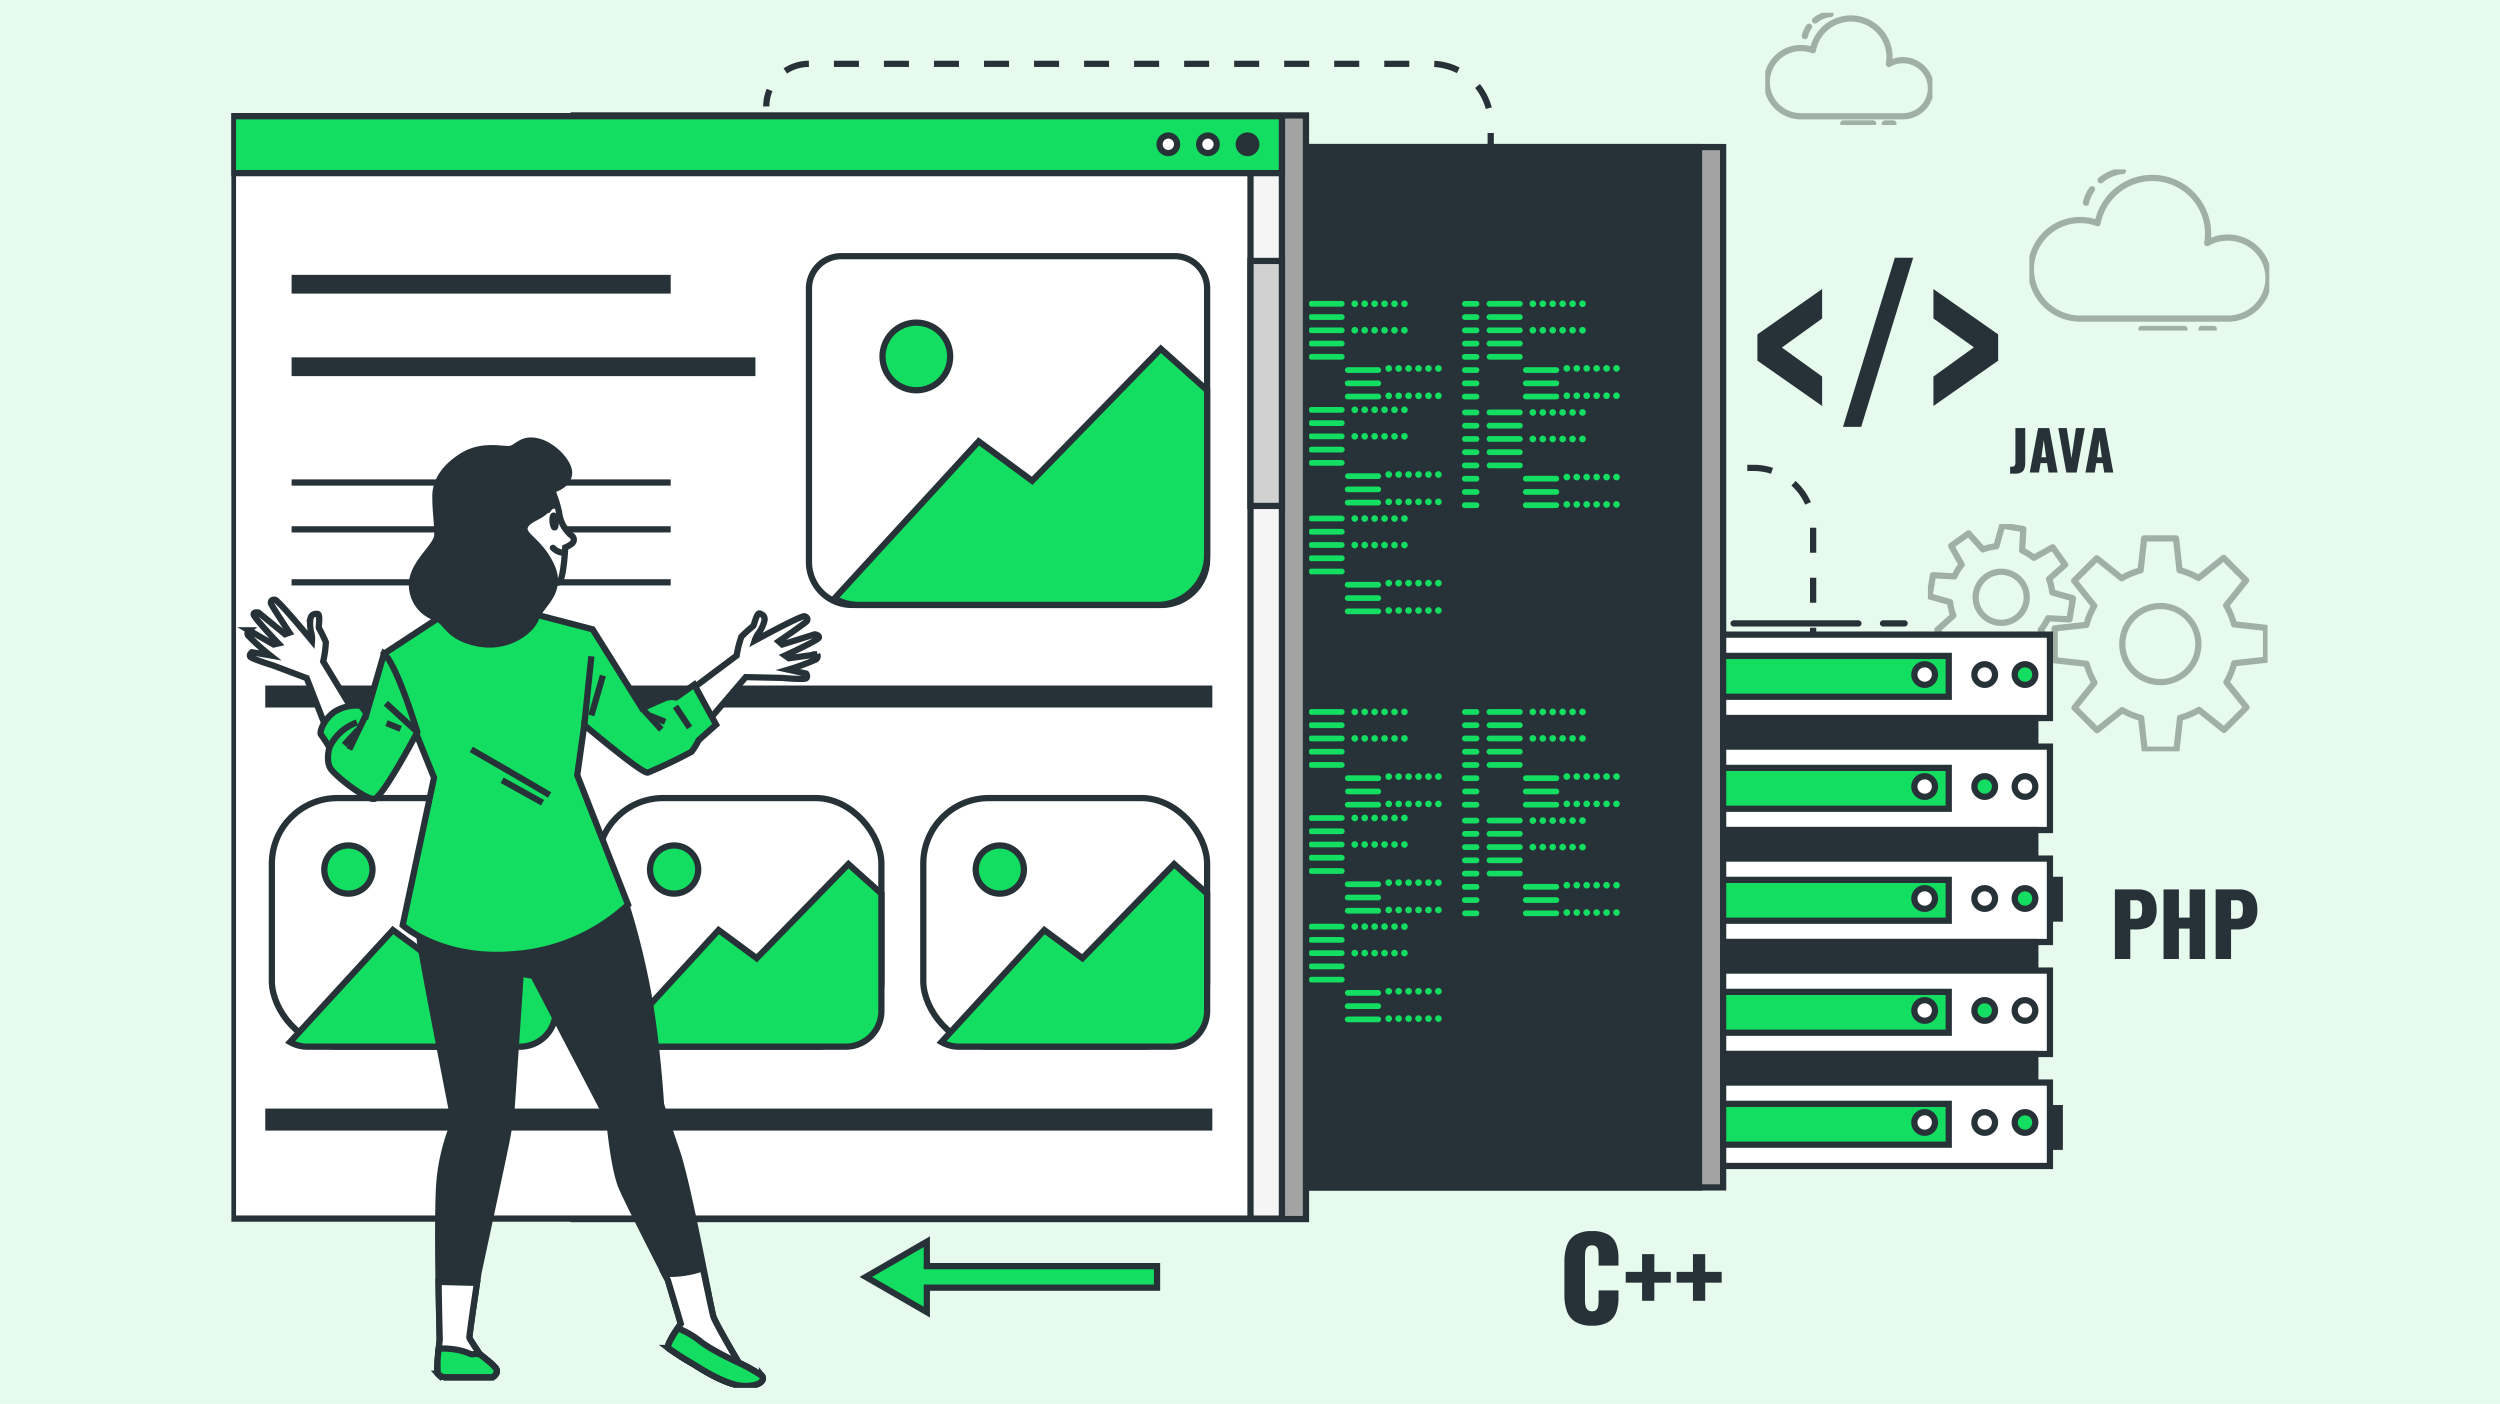 <svg xmlns="http://www.w3.org/2000/svg" xmlns:xlink="http://www.w3.org/1999/xlink" width="399.764" height="224.491" viewBox="0 0 399.764 224.491">
  <defs>
    <clipPath id="clip-path">
      <rect id="Rectángulo_405562" data-name="Rectángulo 405562" width="325.91" height="219.87" fill="none"/>
    </clipPath>
    <clipPath id="clip-path-3">
      <rect id="Rectángulo_405495" data-name="Rectángulo 405495" width="54.318" height="36.351" fill="none"/>
    </clipPath>
    <clipPath id="clip-path-5">
      <rect id="Rectángulo_405497" data-name="Rectángulo 405497" width="38.407" height="25.771" fill="none"/>
    </clipPath>
    <clipPath id="clip-path-6">
      <rect id="Rectángulo_405498" data-name="Rectángulo 405498" width="26.74" height="17.992" fill="none"/>
    </clipPath>
  </defs>
  <g id="Grupo_1102303" data-name="Grupo 1102303" transform="translate(-1020 -399)">
    <rect id="Rectángulo_35205" data-name="Rectángulo 35205" width="399.764" height="224.491" transform="translate(1020 399)" fill="#e6fbee"/>
    <g id="Grupo_1102302" data-name="Grupo 1102302" transform="translate(1057 401)">
      <g id="Grupo_1102301" data-name="Grupo 1102301" clip-path="url(#clip-path)">
        <g id="Grupo_1102278" data-name="Grupo 1102278">
          <g id="Grupo_1102277" data-name="Grupo 1102277" clip-path="url(#clip-path)">
            <g id="Grupo_1102276" data-name="Grupo 1102276" transform="translate(271.283 81.789)" opacity="0.3">
              <g id="Grupo_1102275" data-name="Grupo 1102275">
                <g id="Grupo_1102274" data-name="Grupo 1102274" clip-path="url(#clip-path-3)">
                  <path id="Trazado_880347" data-name="Trazado 880347" d="M591.919,190.211v-5.094l5.088-.566a12.13,12.13,0,0,1,1.248-3.032l-3.213-4.018,3.6-3.6,4,3.2a12.122,12.122,0,0,1,3.023-1.267l.568-5.111h5.094l.566,5.087a12.133,12.133,0,0,1,3.032,1.248l4.018-3.213,3.6,3.6-3.2,4a12.141,12.141,0,0,1,1.266,3.023l5.111.568v5.095l-5.088.565a12.136,12.136,0,0,1-1.248,3.032l3.213,4.018-3.6,3.6-4-3.2a12.121,12.121,0,0,1-3.023,1.266l-.568,5.111h-5.094l-.566-5.088a12.113,12.113,0,0,1-3.032-1.247l-4.018,3.213-3.6-3.6,3.2-4a12.133,12.133,0,0,1-1.266-3.023Zm16.9,3.493a6.08,6.08,0,1,0-6.08-6.08A6.08,6.08,0,0,0,608.822,193.7Z" transform="translate(-571.654 -168.422)" fill="none" stroke="#000" stroke-linecap="round" stroke-linejoin="round" stroke-width="1"/>
                  <path id="Trazado_880348" data-name="Trazado 880348" d="M551.275,177.87l.564-3.373,3.431.189a8.153,8.153,0,0,1,1.161-1.869L554.75,169.8l2.784-1.986,2.294,2.562a8.141,8.141,0,0,1,2.142-.5l.943-3.321,3.373.564-.189,3.431a8.16,8.16,0,0,1,1.869,1.162l3.016-1.682,1.985,2.784-2.561,2.294a8.16,8.16,0,0,1,.5,2.142l3.321.943-.565,3.373-3.431-.189a8.125,8.125,0,0,1-1.162,1.869l1.682,3.016-2.784,1.985-2.294-2.561a8.152,8.152,0,0,1-2.142.5l-.943,3.321-3.373-.565.189-3.431a8.149,8.149,0,0,1-1.869-1.162l-3.016,1.683-1.986-2.784,2.561-2.294a8.152,8.152,0,0,1-.5-2.142Zm10.8,4.185a4.081,4.081,0,1,0-3.351-4.7A4.081,4.081,0,0,0,562.078,182.055Z" transform="translate(-551.029 -166.307)" fill="none" stroke="#000" stroke-linecap="round" stroke-linejoin="round" stroke-width="1"/>
                </g>
              </g>
            </g>
          </g>
        </g>
        <g id="Grupo_1102286" data-name="Grupo 1102286">
          <g id="Grupo_1102285" data-name="Grupo 1102285" clip-path="url(#clip-path)">
            <g id="Grupo_1102281" data-name="Grupo 1102281" transform="translate(287.502 25.089)" opacity="0.3">
              <g id="Grupo_1102280" data-name="Grupo 1102280">
                <g id="Grupo_1102279" data-name="Grupo 1102279" clip-path="url(#clip-path-5)">
                  <path id="Trazado_880349" data-name="Trazado 880349" d="M615.644,63.218a6.436,6.436,0,0,0-3.23.868,8.915,8.915,0,0,0-17.545-3.17,7.88,7.88,0,1,0-2.781,15.252h23.556a6.476,6.476,0,1,0,0-12.951Z" transform="translate(-583.958 -52.312)" fill="none" stroke="#000" stroke-linecap="round" stroke-linejoin="round" stroke-width="1"/>
                  <line id="Línea_3817" data-name="Línea 3817" x2="1.97" transform="translate(27.525 25.524)" fill="none" stroke="#000" stroke-linecap="round" stroke-linejoin="round" stroke-width="1"/>
                  <line id="Línea_3818" data-name="Línea 3818" x2="6.896" transform="translate(17.921 25.524)" fill="none" stroke="#000" stroke-linecap="round" stroke-linejoin="round" stroke-width="1"/>
                  <path id="Trazado_880350" data-name="Trazado 880350" d="M606.853,52.924a6.393,6.393,0,0,1,3.565-1.486" transform="translate(-595.452 -51.192)" fill="none" stroke="#000" stroke-linecap="round" stroke-linejoin="round" stroke-width="1"/>
                  <path id="Trazado_880351" data-name="Trazado 880351" d="M602.089,59.538a5.856,5.856,0,0,1,.967-2.155" transform="translate(-593.034 -54.209)" fill="none" stroke="#000" stroke-linecap="round" stroke-linejoin="round" stroke-width="1"/>
                </g>
              </g>
            </g>
            <g id="Grupo_1102284" data-name="Grupo 1102284" transform="translate(245.269)" opacity="0.3">
              <g id="Grupo_1102283" data-name="Grupo 1102283">
                <g id="Grupo_1102282" data-name="Grupo 1102282" clip-path="url(#clip-path-6)">
                  <path id="Trazado_880352" data-name="Trazado 880352" d="M520.226,8.656a4.455,4.455,0,0,0-2.236.6,6.171,6.171,0,0,0-12.146-2.194,5.455,5.455,0,1,0-1.926,10.559h16.307a4.483,4.483,0,0,0,0-8.966Z" transform="translate(-498.215 -1.03)" fill="none" stroke="#000" stroke-linecap="round" stroke-linejoin="round" stroke-width="1"/>
                  <line id="Línea_3819" data-name="Línea 3819" x2="1.364" transform="translate(19.131 17.746)" fill="none" stroke="#000" stroke-linecap="round" stroke-linejoin="round" stroke-width="1"/>
                  <line id="Línea_3820" data-name="Línea 3820" x2="4.774" transform="translate(12.482 17.746)" fill="none" stroke="#000" stroke-linecap="round" stroke-linejoin="round" stroke-width="1"/>
                  <path id="Trazado_880353" data-name="Trazado 880353" d="M514.14,1.528A4.428,4.428,0,0,1,516.608.5" transform="translate(-506.171 -0.254)" fill="none" stroke="#000" stroke-linecap="round" stroke-linejoin="round" stroke-width="1"/>
                  <path id="Trazado_880354" data-name="Trazado 880354" d="M510.842,6.108a4.051,4.051,0,0,1,.669-1.492" transform="translate(-504.498 -2.342)" fill="none" stroke="#000" stroke-linecap="round" stroke-linejoin="round" stroke-width="1"/>
                </g>
              </g>
            </g>
          </g>
        </g>
        <g id="Grupo_1102288" data-name="Grupo 1102288">
          <g id="Grupo_1102287" data-name="Grupo 1102287" clip-path="url(#clip-path)">
            <path id="Trazado_880355" data-name="Trazado 880355" d="M459.657,147.841h17a9.525,9.525,0,0,1,9.525,9.524v59.62" transform="translate(-233.254 -75.022)" fill="none" stroke="#263238" stroke-miterlimit="10" stroke-width="1" stroke-dasharray="4 4"/>
            <path id="Trazado_880356" data-name="Trazado 880356" d="M289.5,31.725V26.187a9.524,9.524,0,0,0-9.524-9.524h-99.5a6.814,6.814,0,0,0-6.814,6.814" transform="translate(-88.126 -8.456)" fill="none" stroke="#263238" stroke-miterlimit="10" stroke-width="1" stroke-dasharray="4 4"/>
          </g>
        </g>
        <rect id="Rectángulo_405501" data-name="Rectángulo 405501" width="2.34" height="6.185" transform="translate(290.027 138.696)" fill="#263238"/>
        <rect id="Rectángulo_405502" data-name="Rectángulo 405502" width="2.34" height="6.185" transform="translate(290.027 138.696)" fill="none" stroke="#263238" stroke-miterlimit="10" stroke-width="1"/>
        <rect id="Rectángulo_405503" data-name="Rectángulo 405503" width="2.34" height="6.185" transform="translate(290.027 175.193)" fill="#263238"/>
        <rect id="Rectángulo_405504" data-name="Rectángulo 405504" width="2.34" height="6.185" transform="translate(290.027 175.193)" fill="none" stroke="#263238" stroke-miterlimit="10" stroke-width="1"/>
        <rect id="Rectángulo_405505" data-name="Rectángulo 405505" width="2.34" height="6.185" transform="translate(227.095 102.902)" fill="#263238"/>
        <rect id="Rectángulo_405506" data-name="Rectángulo 405506" width="2.34" height="6.185" transform="translate(227.095 102.902)" fill="none" stroke="#263238" stroke-miterlimit="10" stroke-width="1"/>
        <rect id="Rectángulo_405507" data-name="Rectángulo 405507" width="2.34" height="6.185" transform="translate(227.095 157.178)" fill="#263238"/>
        <rect id="Rectángulo_405508" data-name="Rectángulo 405508" width="2.34" height="6.185" transform="translate(227.095 157.178)" fill="none" stroke="#263238" stroke-miterlimit="10" stroke-width="1"/>
        <rect id="Rectángulo_405509" data-name="Rectángulo 405509" width="61.582" height="13.339" transform="translate(229.213 99.48)" fill="#fff"/>
        <rect id="Rectángulo_405510" data-name="Rectángulo 405510" width="61.582" height="13.339" transform="translate(229.213 99.48)" fill="none" stroke="#263238" stroke-miterlimit="10" stroke-width="1"/>
        <rect id="Rectángulo_405511" data-name="Rectángulo 405511" width="42.442" height="6.533" transform="translate(232.174 102.883)" fill="#13de61"/>
        <rect id="Rectángulo_405512" data-name="Rectángulo 405512" width="42.442" height="6.533" transform="translate(232.174 102.883)" fill="none" stroke="#263238" stroke-miterlimit="10" stroke-width="1"/>
        <g id="Grupo_1102290" data-name="Grupo 1102290">
          <g id="Grupo_1102289" data-name="Grupo 1102289" clip-path="url(#clip-path)">
            <path id="Trazado_880357" data-name="Trazado 880357" d="M569.166,213.238a1.646,1.646,0,1,0-1.646,1.646,1.646,1.646,0,0,0,1.646-1.646" transform="translate(-287.154 -107.373)" fill="#fff"/>
            <path id="Trazado_880358" data-name="Trazado 880358" d="M569.166,213.238a1.646,1.646,0,1,0-1.646,1.646A1.646,1.646,0,0,0,569.166,213.238Z" transform="translate(-287.154 -107.373)" fill="none" stroke="#263238" stroke-miterlimit="10" stroke-width="1"/>
            <path id="Trazado_880359" data-name="Trazado 880359" d="M582.254,213.238a1.646,1.646,0,1,0-1.646,1.646,1.646,1.646,0,0,0,1.646-1.646" transform="translate(-293.796 -107.373)" fill="#13de61"/>
            <path id="Trazado_880360" data-name="Trazado 880360" d="M582.254,213.238a1.646,1.646,0,1,0-1.646,1.646A1.646,1.646,0,0,0,582.254,213.238Z" transform="translate(-293.796 -107.373)" fill="none" stroke="#263238" stroke-miterlimit="10" stroke-width="1"/>
            <path id="Trazado_880361" data-name="Trazado 880361" d="M549.673,213.238a1.646,1.646,0,1,0-1.646,1.646,1.646,1.646,0,0,0,1.646-1.646" transform="translate(-277.263 -107.373)" fill="#fff"/>
            <path id="Trazado_880362" data-name="Trazado 880362" d="M549.673,213.238a1.646,1.646,0,1,0-1.646,1.646A1.646,1.646,0,0,0,549.673,213.238Z" transform="translate(-277.263 -107.373)" fill="none" stroke="#263238" stroke-miterlimit="10" stroke-width="1"/>
            <rect id="Rectángulo_405513" data-name="Rectángulo 405513" width="56.908" height="4.568" transform="translate(231.55 112.819)" fill="#263238"/>
            <rect id="Rectángulo_405514" data-name="Rectángulo 405514" width="56.908" height="4.568" transform="translate(231.55 112.819)" fill="none" stroke="#263238" stroke-miterlimit="10" stroke-width="1"/>
            <rect id="Rectángulo_405515" data-name="Rectángulo 405515" width="61.582" height="13.339" transform="translate(229.213 117.387)" fill="#fff"/>
            <rect id="Rectángulo_405516" data-name="Rectángulo 405516" width="61.582" height="13.339" transform="translate(229.213 117.387)" fill="none" stroke="#263238" stroke-miterlimit="10" stroke-width="1"/>
            <rect id="Rectángulo_405517" data-name="Rectángulo 405517" width="42.442" height="6.533" transform="translate(232.174 120.79)" fill="#13de61"/>
            <rect id="Rectángulo_405518" data-name="Rectángulo 405518" width="42.442" height="6.533" transform="translate(232.174 120.79)" fill="none" stroke="#263238" stroke-miterlimit="10" stroke-width="1"/>
            <path id="Trazado_880363" data-name="Trazado 880363" d="M569.166,249.593a1.646,1.646,0,1,0-1.646,1.646,1.646,1.646,0,0,0,1.646-1.646" transform="translate(-287.154 -125.821)" fill="#13de61"/>
            <path id="Trazado_880364" data-name="Trazado 880364" d="M569.166,249.593a1.646,1.646,0,1,0-1.646,1.646A1.646,1.646,0,0,0,569.166,249.593Z" transform="translate(-287.154 -125.821)" fill="none" stroke="#263238" stroke-miterlimit="10" stroke-width="1"/>
            <path id="Trazado_880365" data-name="Trazado 880365" d="M582.254,249.593a1.646,1.646,0,1,0-1.646,1.646,1.646,1.646,0,0,0,1.646-1.646" transform="translate(-293.796 -125.821)" fill="#fff"/>
            <path id="Trazado_880366" data-name="Trazado 880366" d="M582.254,249.593a1.646,1.646,0,1,0-1.646,1.646A1.646,1.646,0,0,0,582.254,249.593Z" transform="translate(-293.796 -125.821)" fill="none" stroke="#263238" stroke-miterlimit="10" stroke-width="1"/>
            <path id="Trazado_880367" data-name="Trazado 880367" d="M549.673,249.593a1.646,1.646,0,1,0-1.646,1.646,1.646,1.646,0,0,0,1.646-1.646" transform="translate(-277.263 -125.821)" fill="#fff"/>
            <path id="Trazado_880368" data-name="Trazado 880368" d="M549.673,249.593a1.646,1.646,0,1,0-1.646,1.646A1.646,1.646,0,0,0,549.673,249.593Z" transform="translate(-277.263 -125.821)" fill="none" stroke="#263238" stroke-miterlimit="10" stroke-width="1"/>
            <rect id="Rectángulo_405519" data-name="Rectángulo 405519" width="56.908" height="4.568" transform="translate(231.55 130.725)" fill="#263238"/>
            <rect id="Rectángulo_405520" data-name="Rectángulo 405520" width="56.908" height="4.568" transform="translate(231.55 130.725)" fill="none" stroke="#263238" stroke-miterlimit="10" stroke-width="1"/>
            <rect id="Rectángulo_405521" data-name="Rectángulo 405521" width="61.582" height="13.339" transform="translate(229.213 135.293)" fill="#fff"/>
            <rect id="Rectángulo_405522" data-name="Rectángulo 405522" width="61.582" height="13.339" transform="translate(229.213 135.293)" fill="none" stroke="#263238" stroke-miterlimit="10" stroke-width="1"/>
            <rect id="Rectángulo_405523" data-name="Rectángulo 405523" width="42.442" height="6.533" transform="translate(232.174 138.696)" fill="#13de61"/>
            <rect id="Rectángulo_405524" data-name="Rectángulo 405524" width="42.442" height="6.533" transform="translate(232.174 138.696)" fill="none" stroke="#263238" stroke-miterlimit="10" stroke-width="1"/>
            <path id="Trazado_880369" data-name="Trazado 880369" d="M569.166,285.948a1.646,1.646,0,1,0-1.646,1.646,1.646,1.646,0,0,0,1.646-1.646" transform="translate(-287.154 -144.27)" fill="#fff"/>
            <path id="Trazado_880370" data-name="Trazado 880370" d="M569.166,285.948a1.646,1.646,0,1,0-1.646,1.646A1.646,1.646,0,0,0,569.166,285.948Z" transform="translate(-287.154 -144.27)" fill="none" stroke="#263238" stroke-miterlimit="10" stroke-width="1"/>
            <path id="Trazado_880371" data-name="Trazado 880371" d="M582.254,285.948a1.646,1.646,0,1,0-1.646,1.646,1.646,1.646,0,0,0,1.646-1.646" transform="translate(-293.796 -144.27)" fill="#13de61"/>
            <path id="Trazado_880372" data-name="Trazado 880372" d="M582.254,285.948a1.646,1.646,0,1,0-1.646,1.646A1.646,1.646,0,0,0,582.254,285.948Z" transform="translate(-293.796 -144.27)" fill="none" stroke="#263238" stroke-miterlimit="10" stroke-width="1"/>
            <path id="Trazado_880373" data-name="Trazado 880373" d="M549.673,285.948a1.646,1.646,0,1,0-1.646,1.646,1.646,1.646,0,0,0,1.646-1.646" transform="translate(-277.263 -144.27)" fill="#fff"/>
            <path id="Trazado_880374" data-name="Trazado 880374" d="M549.673,285.948a1.646,1.646,0,1,0-1.646,1.646A1.646,1.646,0,0,0,549.673,285.948Z" transform="translate(-277.263 -144.27)" fill="none" stroke="#263238" stroke-miterlimit="10" stroke-width="1"/>
            <rect id="Rectángulo_405525" data-name="Rectángulo 405525" width="56.908" height="4.568" transform="translate(231.55 148.632)" fill="#263238"/>
            <rect id="Rectángulo_405526" data-name="Rectángulo 405526" width="56.908" height="4.568" transform="translate(231.55 148.632)" fill="none" stroke="#263238" stroke-miterlimit="10" stroke-width="1"/>
            <rect id="Rectángulo_405527" data-name="Rectángulo 405527" width="61.582" height="13.339" transform="translate(229.213 153.2)" fill="#fff"/>
            <rect id="Rectángulo_405528" data-name="Rectángulo 405528" width="61.582" height="13.339" transform="translate(229.213 153.2)" fill="none" stroke="#263238" stroke-miterlimit="10" stroke-width="1"/>
            <rect id="Rectángulo_405529" data-name="Rectángulo 405529" width="42.442" height="6.533" transform="translate(232.174 156.603)" fill="#13de61"/>
            <rect id="Rectángulo_405530" data-name="Rectángulo 405530" width="42.442" height="6.533" transform="translate(232.174 156.603)" fill="none" stroke="#263238" stroke-miterlimit="10" stroke-width="1"/>
            <path id="Trazado_880375" data-name="Trazado 880375" d="M569.166,322.3a1.646,1.646,0,1,0-1.646,1.646,1.646,1.646,0,0,0,1.646-1.646" transform="translate(-287.154 -162.718)" fill="#13de61"/>
            <path id="Trazado_880376" data-name="Trazado 880376" d="M569.166,322.3a1.646,1.646,0,1,0-1.646,1.646A1.646,1.646,0,0,0,569.166,322.3Z" transform="translate(-287.154 -162.718)" fill="none" stroke="#263238" stroke-miterlimit="10" stroke-width="1"/>
            <path id="Trazado_880377" data-name="Trazado 880377" d="M582.254,322.3a1.646,1.646,0,1,0-1.646,1.646,1.646,1.646,0,0,0,1.646-1.646" transform="translate(-293.796 -162.718)" fill="#fff"/>
            <path id="Trazado_880378" data-name="Trazado 880378" d="M582.254,322.3a1.646,1.646,0,1,0-1.646,1.646A1.646,1.646,0,0,0,582.254,322.3Z" transform="translate(-293.796 -162.718)" fill="none" stroke="#263238" stroke-miterlimit="10" stroke-width="1"/>
            <path id="Trazado_880379" data-name="Trazado 880379" d="M549.673,322.3a1.646,1.646,0,1,0-1.646,1.646,1.646,1.646,0,0,0,1.646-1.646" transform="translate(-277.263 -162.718)" fill="#fff"/>
            <path id="Trazado_880380" data-name="Trazado 880380" d="M549.673,322.3a1.646,1.646,0,1,0-1.646,1.646A1.646,1.646,0,0,0,549.673,322.3Z" transform="translate(-277.263 -162.718)" fill="none" stroke="#263238" stroke-miterlimit="10" stroke-width="1"/>
            <rect id="Rectángulo_405531" data-name="Rectángulo 405531" width="56.908" height="4.568" transform="translate(231.55 166.539)" fill="#263238"/>
            <rect id="Rectángulo_405532" data-name="Rectángulo 405532" width="56.908" height="4.568" transform="translate(231.55 166.539)" fill="none" stroke="#263238" stroke-miterlimit="10" stroke-width="1"/>
            <rect id="Rectángulo_405533" data-name="Rectángulo 405533" width="61.582" height="13.339" transform="translate(229.213 171.106)" fill="#fff"/>
            <rect id="Rectángulo_405534" data-name="Rectángulo 405534" width="61.582" height="13.339" transform="translate(229.213 171.106)" fill="none" stroke="#263238" stroke-miterlimit="10" stroke-width="1"/>
            <rect id="Rectángulo_405535" data-name="Rectángulo 405535" width="42.442" height="6.533" transform="translate(232.174 174.509)" fill="#13de61"/>
            <rect id="Rectángulo_405536" data-name="Rectángulo 405536" width="42.442" height="6.533" transform="translate(232.174 174.509)" fill="none" stroke="#263238" stroke-miterlimit="10" stroke-width="1"/>
            <path id="Trazado_880381" data-name="Trazado 880381" d="M569.166,358.658a1.646,1.646,0,1,0-1.646,1.646,1.646,1.646,0,0,0,1.646-1.646" transform="translate(-287.154 -181.167)" fill="#fff"/>
            <path id="Trazado_880382" data-name="Trazado 880382" d="M569.166,358.658a1.646,1.646,0,1,0-1.646,1.646A1.646,1.646,0,0,0,569.166,358.658Z" transform="translate(-287.154 -181.167)" fill="none" stroke="#263238" stroke-miterlimit="10" stroke-width="1"/>
            <path id="Trazado_880383" data-name="Trazado 880383" d="M582.254,358.658a1.646,1.646,0,1,0-1.646,1.646,1.646,1.646,0,0,0,1.646-1.646" transform="translate(-293.796 -181.167)" fill="#13de61"/>
            <path id="Trazado_880384" data-name="Trazado 880384" d="M582.254,358.658a1.646,1.646,0,1,0-1.646,1.646A1.646,1.646,0,0,0,582.254,358.658Z" transform="translate(-293.796 -181.167)" fill="none" stroke="#263238" stroke-miterlimit="10" stroke-width="1"/>
            <path id="Trazado_880385" data-name="Trazado 880385" d="M549.673,358.658a1.646,1.646,0,1,0-1.646,1.646,1.646,1.646,0,0,0,1.646-1.646" transform="translate(-277.263 -181.167)" fill="#fff"/>
            <path id="Trazado_880386" data-name="Trazado 880386" d="M549.673,358.658a1.646,1.646,0,1,0-1.646,1.646A1.646,1.646,0,0,0,549.673,358.658Z" transform="translate(-277.263 -181.167)" fill="none" stroke="#263238" stroke-miterlimit="10" stroke-width="1"/>
            <line id="Línea_3821" data-name="Línea 3821" x2="3.448" transform="translate(264.105 97.688)" fill="none" stroke="#263238" stroke-linecap="round" stroke-linejoin="round" stroke-width="1"/>
            <line id="Línea_3822" data-name="Línea 3822" x2="19.948" transform="translate(240.216 97.688)" fill="none" stroke="#263238" stroke-linecap="round" stroke-linejoin="round" stroke-width="1"/>
            <line id="Línea_3823" data-name="Línea 3823" y2="2.463" transform="translate(226.671 178.712)" fill="none" stroke="#263238" stroke-linecap="round" stroke-linejoin="round" stroke-width="1"/>
            <line id="Línea_3824" data-name="Línea 3824" y2="5.172" transform="translate(226.671 171.077)" fill="none" stroke="#263238" stroke-linecap="round" stroke-linejoin="round" stroke-width="1"/>
          </g>
        </g>
        <rect id="Rectángulo_405538" data-name="Rectángulo 405538" width="123.732" height="166.362" transform="translate(114.805 21.514)" fill="#a3a3a3"/>
        <rect id="Rectángulo_405539" data-name="Rectángulo 405539" width="123.732" height="166.362" transform="translate(114.805 21.514)" fill="none" stroke="#263238" stroke-miterlimit="10" stroke-width="1"/>
        <rect id="Rectángulo_405540" data-name="Rectángulo 405540" width="123.732" height="166.362" transform="translate(110.951 21.514)" fill="#263238"/>
        <rect id="Rectángulo_405541" data-name="Rectángulo 405541" width="123.732" height="166.362" transform="translate(110.951 21.514)" fill="none" stroke="#263238" stroke-miterlimit="10" stroke-width="1"/>
        <g id="Grupo_1102292" data-name="Grupo 1102292">
          <g id="Grupo_1102291" data-name="Grupo 1102291" clip-path="url(#clip-path)">
            <path id="Trazado_880387" data-name="Trazado 880387" d="M344.034,94.493H342.18a.457.457,0,1,1,0-.915h1.854a.457.457,0,1,1,0,.915m.458,1.662a.457.457,0,0,0-.458-.458H342.18a.457.457,0,1,0,0,.915h1.854a.457.457,0,0,0,.458-.457m0,2.119a.457.457,0,0,0-.458-.458H342.18a.457.457,0,1,0,0,.915h1.854a.457.457,0,0,0,.458-.457m0,2.119a.457.457,0,0,0-.458-.458H342.18a.457.457,0,1,0,0,.915h1.854a.457.457,0,0,0,.458-.457m0,2.119a.457.457,0,0,0-.458-.458H342.18a.458.458,0,1,0,0,.915h1.854a.457.457,0,0,0,.458-.458m0,2.12a.457.457,0,0,0-.458-.458H342.18a.457.457,0,1,0,0,.915h1.854a.457.457,0,0,0,.458-.457m0,2.119a.457.457,0,0,0-.458-.458H342.18a.458.458,0,1,0,0,.915h1.854a.457.457,0,0,0,.458-.458m0,2.119a.457.457,0,0,0-.458-.458H342.18a.458.458,0,1,0,0,.915h1.854a.457.457,0,0,0,.458-.458m6.938-14.837a.457.457,0,0,0-.457-.458H346.1a.457.457,0,1,0,0,.915h4.868a.457.457,0,0,0,.457-.457m0,2.119a.457.457,0,0,0-.457-.458H346.1a.457.457,0,1,0,0,.915h4.868a.457.457,0,0,0,.457-.457m0,2.119a.457.457,0,0,0-.457-.458H346.1a.457.457,0,1,0,0,.915h4.868a.457.457,0,0,0,.457-.457m0,2.119a.457.457,0,0,0-.457-.458H346.1a.457.457,0,1,0,0,.915h4.868a.457.457,0,0,0,.457-.457m0,2.119a.457.457,0,0,0-.457-.458H346.1a.458.458,0,0,0,0,.915h4.868a.457.457,0,0,0,.457-.458m5.829,2.12a.457.457,0,0,0-.458-.458h-4.868a.457.457,0,1,0,0,.915H356.8a.457.457,0,0,0,.458-.457m0,2.119a.457.457,0,0,0-.458-.458h-4.868a.458.458,0,1,0,0,.915H356.8a.457.457,0,0,0,.458-.458m0,2.119a.457.457,0,0,0-.458-.458h-4.868a.458.458,0,1,0,0,.915H356.8a.457.457,0,0,0,.458-.458m-3.686-14.837a.53.53,0,1,0-.53.529.53.53,0,0,0,.53-.529m1.589,0a.53.53,0,1,0-.529.529.529.529,0,0,0,.529-.529m1.59,0a.53.53,0,1,0-.53.529.53.53,0,0,0,.53-.529m1.589,0a.53.53,0,1,0-.53.529.53.53,0,0,0,.53-.529m1.59,0a.53.53,0,1,0-.53.529.53.53,0,0,0,.53-.529m1.589,0a.53.53,0,1,0-.53.529.53.53,0,0,0,.53-.529m-7.948,4.239a.53.53,0,1,0-.53.53.53.53,0,0,0,.53-.53m1.589,0a.53.53,0,1,0-.529.53.53.53,0,0,0,.529-.53m1.59,0a.53.53,0,1,0-.53.53.53.53,0,0,0,.53-.53m1.589,0a.53.53,0,1,0-.53.53.53.53,0,0,0,.53-.53m1.59,0a.53.53,0,1,0-.53.53.53.53,0,0,0,.53-.53m1.589,0a.53.53,0,1,0-.53.53.53.53,0,0,0,.53-.53M359,104.369a.53.53,0,1,0-.53.53.53.53,0,0,0,.53-.53m1.589,0a.53.53,0,1,0-.53.53.53.53,0,0,0,.53-.53m1.59,0a.53.53,0,1,0-.53.53.53.53,0,0,0,.53-.53m1.589,0a.53.53,0,1,0-.529.53.53.53,0,0,0,.529-.53m1.589,0a.53.53,0,1,0-.53.53.53.53,0,0,0,.53-.53m1.59,0a.53.53,0,1,0-.53.53.53.53,0,0,0,.53-.53M359,108.74a.53.53,0,1,0-.53.53.53.53,0,0,0,.53-.53m1.589,0a.53.53,0,1,0-.53.53.53.53,0,0,0,.53-.53m1.59,0a.53.53,0,1,0-.53.53.53.53,0,0,0,.53-.53m1.589,0a.53.53,0,1,0-.529.53.53.53,0,0,0,.529-.53m1.589,0a.53.53,0,1,0-.53.53.53.53,0,0,0,.53-.53m1.59,0a.53.53,0,1,0-.53.53.53.53,0,0,0,.53-.53" transform="translate(-173.408 -47.45)" fill="#13de61"/>
            <path id="Trazado_880388" data-name="Trazado 880388" d="M344.034,128.927H342.18a.457.457,0,1,1,0-.915h1.854a.457.457,0,1,1,0,.915m.458,1.662a.457.457,0,0,0-.458-.458H342.18a.457.457,0,1,0,0,.915h1.854a.457.457,0,0,0,.458-.457m0,2.119a.457.457,0,0,0-.458-.458H342.18a.457.457,0,1,0,0,.915h1.854a.457.457,0,0,0,.458-.457m0,2.119a.457.457,0,0,0-.458-.458H342.18a.457.457,0,1,0,0,.915h1.854a.457.457,0,0,0,.458-.457m0,2.119a.457.457,0,0,0-.458-.458H342.18a.458.458,0,1,0,0,.915h1.854a.457.457,0,0,0,.458-.458m0,2.12a.457.457,0,0,0-.458-.458H342.18a.458.458,0,0,0,0,.915h1.854a.457.457,0,0,0,.458-.458m0,2.119a.457.457,0,0,0-.458-.458H342.18a.458.458,0,1,0,0,.915h1.854a.457.457,0,0,0,.458-.458m0,2.119a.457.457,0,0,0-.458-.458H342.18a.458.458,0,1,0,0,.915h1.854a.457.457,0,0,0,.458-.458m6.938-14.836a.457.457,0,0,0-.457-.458H346.1a.457.457,0,1,0,0,.915h4.868a.457.457,0,0,0,.457-.457m0,2.119a.457.457,0,0,0-.457-.458H346.1a.457.457,0,1,0,0,.915h4.868a.457.457,0,0,0,.457-.457m0,2.119a.457.457,0,0,0-.457-.458H346.1a.457.457,0,1,0,0,.915h4.868a.457.457,0,0,0,.457-.457m0,2.119a.457.457,0,0,0-.457-.458H346.1a.457.457,0,1,0,0,.915h4.868a.457.457,0,0,0,.457-.457m0,2.119a.457.457,0,0,0-.457-.458H346.1a.458.458,0,0,0,0,.915h4.868a.457.457,0,0,0,.457-.458m5.829,2.12a.457.457,0,0,0-.458-.458h-4.868a.458.458,0,0,0,0,.915H356.8a.457.457,0,0,0,.458-.458m0,2.119a.457.457,0,0,0-.458-.458h-4.868a.458.458,0,1,0,0,.915H356.8a.457.457,0,0,0,.458-.458m0,2.119a.457.457,0,0,0-.458-.458h-4.868a.458.458,0,1,0,0,.915H356.8a.457.457,0,0,0,.458-.458m-3.686-14.836a.53.53,0,1,0-.53.529.53.53,0,0,0,.53-.529m1.589,0a.53.53,0,1,0-.529.529.529.529,0,0,0,.529-.529m1.59,0a.53.53,0,1,0-.53.529.53.53,0,0,0,.53-.529m1.589,0a.53.53,0,1,0-.53.529.53.53,0,0,0,.53-.529m1.59,0a.53.53,0,1,0-.53.529.53.53,0,0,0,.53-.529m1.589,0a.53.53,0,1,0-.53.529.53.53,0,0,0,.53-.529m-7.948,4.239a.53.53,0,1,0-.53.53.53.53,0,0,0,.53-.53m1.589,0a.53.53,0,1,0-.529.53.53.53,0,0,0,.529-.53m1.59,0a.53.53,0,1,0-.53.53.53.53,0,0,0,.53-.53m1.589,0a.53.53,0,1,0-.53.53.53.53,0,0,0,.53-.53m1.59,0a.53.53,0,1,0-.53.53.53.53,0,0,0,.53-.53m1.589,0a.53.53,0,1,0-.53.53.53.53,0,0,0,.53-.53M359,138.8a.53.53,0,1,0-.53.529.53.53,0,0,0,.53-.529m1.589,0a.53.53,0,1,0-.53.529.53.53,0,0,0,.53-.529m1.59,0a.53.53,0,1,0-.53.529.53.53,0,0,0,.53-.529m1.589,0a.53.53,0,1,0-.529.529.53.53,0,0,0,.529-.529m1.589,0a.53.53,0,1,0-.53.529.53.53,0,0,0,.53-.529m1.59,0a.53.53,0,1,0-.53.529.53.53,0,0,0,.53-.529M359,143.174a.53.53,0,1,0-.53.53.53.53,0,0,0,.53-.53m1.589,0a.53.53,0,1,0-.53.53.53.53,0,0,0,.53-.53m1.59,0a.53.53,0,1,0-.53.53.53.53,0,0,0,.53-.53m1.589,0a.53.53,0,1,0-.529.53.53.53,0,0,0,.529-.53m1.589,0a.53.53,0,1,0-.53.53.53.53,0,0,0,.53-.53m1.59,0a.53.53,0,1,0-.53.53.53.53,0,0,0,.53-.53" transform="translate(-173.408 -64.924)" fill="#13de61"/>
            <path id="Trazado_880389" data-name="Trazado 880389" d="M344.034,164.193H342.18a.457.457,0,1,1,0-.915h1.854a.457.457,0,1,1,0,.915m.458,1.662a.457.457,0,0,0-.458-.458H342.18a.457.457,0,1,0,0,.915h1.854a.457.457,0,0,0,.458-.457m0,2.119a.457.457,0,0,0-.458-.458H342.18a.457.457,0,1,0,0,.915h1.854a.457.457,0,0,0,.458-.457m0,2.119a.457.457,0,0,0-.458-.458H342.18a.457.457,0,1,0,0,.915h1.854a.457.457,0,0,0,.458-.457m0,2.119a.457.457,0,0,0-.458-.458H342.18a.458.458,0,1,0,0,.915h1.854a.457.457,0,0,0,.458-.458m0,2.12a.457.457,0,0,0-.458-.458H342.18a.458.458,0,1,0,0,.915h1.854a.457.457,0,0,0,.458-.458m0,2.119a.457.457,0,0,0-.458-.458H342.18a.458.458,0,1,0,0,.915h1.854a.457.457,0,0,0,.458-.458m0,2.119a.457.457,0,0,0-.458-.458H342.18a.458.458,0,1,0,0,.915h1.854a.457.457,0,0,0,.458-.458m6.938-14.837a.457.457,0,0,0-.457-.458H346.1a.457.457,0,1,0,0,.915h4.868a.457.457,0,0,0,.457-.457m0,2.119a.457.457,0,0,0-.457-.458H346.1a.457.457,0,1,0,0,.915h4.868a.457.457,0,0,0,.457-.457m0,2.119a.457.457,0,0,0-.457-.458H346.1a.457.457,0,1,0,0,.915h4.868a.457.457,0,0,0,.457-.457m0,2.119a.457.457,0,0,0-.457-.458H346.1a.457.457,0,1,0,0,.915h4.868a.457.457,0,0,0,.457-.457m0,2.119a.457.457,0,0,0-.457-.458H346.1a.458.458,0,0,0,0,.915h4.868a.457.457,0,0,0,.457-.458m5.829,2.12a.457.457,0,0,0-.458-.458h-4.868a.458.458,0,1,0,0,.915H356.8a.457.457,0,0,0,.458-.458m0,2.119A.457.457,0,0,0,356.8,176h-4.868a.458.458,0,1,0,0,.915H356.8a.457.457,0,0,0,.458-.458m0,2.119a.457.457,0,0,0-.458-.458h-4.868a.458.458,0,1,0,0,.915H356.8a.457.457,0,0,0,.458-.458m-3.686-14.837a.53.53,0,1,0-.53.53.53.53,0,0,0,.53-.53m1.589,0a.53.53,0,1,0-.529.53.529.529,0,0,0,.529-.53m1.59,0a.53.53,0,1,0-.53.53.53.53,0,0,0,.53-.53m1.589,0a.53.53,0,1,0-.53.53.529.529,0,0,0,.53-.53m1.59,0a.53.53,0,1,0-.53.53.53.53,0,0,0,.53-.53m1.589,0a.53.53,0,1,0-.53.53.53.53,0,0,0,.53-.53m-7.948,4.239a.53.53,0,1,0-.53.53.53.53,0,0,0,.53-.53m1.589,0a.53.53,0,1,0-.529.53.53.53,0,0,0,.529-.53m1.59,0a.53.53,0,1,0-.53.53.53.53,0,0,0,.53-.53m1.589,0a.53.53,0,1,0-.53.53.53.53,0,0,0,.53-.53m1.59,0a.53.53,0,1,0-.53.53.53.53,0,0,0,.53-.53m1.589,0a.53.53,0,1,0-.53.53.53.53,0,0,0,.53-.53M359,174.068a.53.53,0,1,0-.53.53.53.53,0,0,0,.53-.53m1.589,0a.53.53,0,1,0-.53.53.53.53,0,0,0,.53-.53m1.59,0a.53.53,0,1,0-.53.53.53.53,0,0,0,.53-.53m1.589,0a.53.53,0,1,0-.529.53.53.53,0,0,0,.529-.53m1.589,0a.53.53,0,1,0-.53.53.53.53,0,0,0,.53-.53m1.59,0a.53.53,0,1,0-.53.53.53.53,0,0,0,.53-.53M359,178.44a.53.53,0,1,0-.53.53.53.53,0,0,0,.53-.53m1.589,0a.53.53,0,1,0-.53.53.53.53,0,0,0,.53-.53m1.59,0a.53.53,0,1,0-.53.53.53.53,0,0,0,.53-.53m1.589,0a.53.53,0,1,0-.529.53.53.53,0,0,0,.529-.53m1.589,0a.53.53,0,1,0-.53.53.53.53,0,0,0,.53-.53m1.59,0a.53.53,0,1,0-.53.53.53.53,0,0,0,.53-.53" transform="translate(-173.408 -82.819)" fill="#13de61"/>
            <path id="Trazado_880390" data-name="Trazado 880390" d="M401.843,94.493h-1.854a.457.457,0,1,1,0-.915h1.854a.457.457,0,1,1,0,.915m.458,1.662a.457.457,0,0,0-.458-.458h-1.854a.457.457,0,1,0,0,.915h1.854a.457.457,0,0,0,.458-.457m0,2.119a.458.458,0,0,0-.458-.458h-1.854a.457.457,0,1,0,0,.915h1.854a.457.457,0,0,0,.458-.457m0,2.119a.458.458,0,0,0-.458-.458h-1.854a.457.457,0,1,0,0,.915h1.854a.457.457,0,0,0,.458-.457m0,2.119a.458.458,0,0,0-.458-.458h-1.854a.458.458,0,1,0,0,.915h1.854a.458.458,0,0,0,.458-.458m0,2.12a.458.458,0,0,0-.458-.458h-1.854a.457.457,0,1,0,0,.915h1.854a.457.457,0,0,0,.458-.457m0,2.119a.458.458,0,0,0-.458-.458h-1.854a.458.458,0,1,0,0,.915h1.854a.458.458,0,0,0,.458-.458m0,2.119a.458.458,0,0,0-.458-.458h-1.854a.458.458,0,1,0,0,.915h1.854a.458.458,0,0,0,.458-.458m6.939-14.837a.458.458,0,0,0-.458-.458h-4.868a.457.457,0,0,0,0,.915h4.868a.458.458,0,0,0,.458-.457m0,2.119a.458.458,0,0,0-.458-.458h-4.868a.457.457,0,0,0,0,.915h4.868a.458.458,0,0,0,.458-.457m0,2.119a.458.458,0,0,0-.458-.458h-4.868a.457.457,0,0,0,0,.915h4.868a.458.458,0,0,0,.458-.457m0,2.119a.458.458,0,0,0-.458-.458h-4.868a.457.457,0,0,0,0,.915h4.868a.458.458,0,0,0,.458-.457m0,2.119a.458.458,0,0,0-.458-.458h-4.868a.458.458,0,0,0,0,.915h4.868a.458.458,0,0,0,.458-.458m5.828,2.12a.457.457,0,0,0-.457-.458h-4.868a.457.457,0,1,0,0,.915h4.868a.456.456,0,0,0,.457-.457m0,2.119a.457.457,0,0,0-.457-.458h-4.868a.458.458,0,1,0,0,.915h4.868a.457.457,0,0,0,.457-.458m0,2.119a.457.457,0,0,0-.457-.458h-4.868a.458.458,0,1,0,0,.915h4.868a.457.457,0,0,0,.457-.458m-3.686-14.837a.53.53,0,1,0-.53.529.53.53,0,0,0,.53-.529m1.59,0a.53.53,0,1,0-.53.529.53.53,0,0,0,.53-.529m1.589,0a.53.53,0,1,0-.53.529.529.529,0,0,0,.53-.529m1.589,0a.53.53,0,1,0-.529.529.529.529,0,0,0,.529-.529m1.59,0a.53.53,0,1,0-.53.529.53.53,0,0,0,.53-.529m1.59,0a.53.53,0,1,0-.53.529.53.53,0,0,0,.53-.529m-7.948,4.239a.53.53,0,1,0-.53.53.531.531,0,0,0,.53-.53m1.59,0a.53.53,0,1,0-.53.53.53.53,0,0,0,.53-.53m1.589,0a.53.53,0,1,0-.53.53.53.53,0,0,0,.53-.53m1.589,0a.53.53,0,1,0-.529.53.53.53,0,0,0,.529-.53m1.59,0a.53.53,0,1,0-.53.53.53.53,0,0,0,.53-.53m1.59,0a.53.53,0,1,0-.53.53.53.53,0,0,0,.53-.53m-2.517,6.094a.53.53,0,1,0-.53.53.53.53,0,0,0,.53-.53m1.59,0a.53.53,0,1,0-.53.53.53.53,0,0,0,.53-.53m1.59,0a.53.53,0,1,0-.53.53.53.53,0,0,0,.53-.53m1.589,0a.53.53,0,1,0-.53.53.529.529,0,0,0,.53-.53m1.59,0a.53.53,0,1,0-.529.53.53.53,0,0,0,.529-.53m1.59,0a.53.53,0,1,0-.53.53.531.531,0,0,0,.53-.53m-7.949,4.371a.53.53,0,1,0-.53.53.53.53,0,0,0,.53-.53m1.59,0a.53.53,0,1,0-.53.53.53.53,0,0,0,.53-.53m1.59,0a.53.53,0,1,0-.53.53.53.53,0,0,0,.53-.53m1.589,0a.53.53,0,1,0-.53.53.529.529,0,0,0,.53-.53m1.59,0a.53.53,0,1,0-.529.53.53.53,0,0,0,.529-.53m1.59,0a.53.53,0,1,0-.53.53.531.531,0,0,0,.53-.53" transform="translate(-202.743 -47.45)" fill="#13de61"/>
            <path id="Trazado_880391" data-name="Trazado 880391" d="M401.843,129.759h-1.854a.457.457,0,1,1,0-.915h1.854a.457.457,0,1,1,0,.915m.458,1.662a.457.457,0,0,0-.458-.458h-1.854a.457.457,0,1,0,0,.915h1.854a.457.457,0,0,0,.458-.457m0,2.119a.457.457,0,0,0-.458-.458h-1.854a.457.457,0,1,0,0,.915h1.854a.457.457,0,0,0,.458-.457m0,2.119a.458.458,0,0,0-.458-.458h-1.854a.457.457,0,1,0,0,.915h1.854a.457.457,0,0,0,.458-.457m0,2.119a.458.458,0,0,0-.458-.458h-1.854a.458.458,0,1,0,0,.915h1.854a.458.458,0,0,0,.458-.458m0,2.12a.458.458,0,0,0-.458-.458h-1.854a.458.458,0,1,0,0,.915h1.854a.458.458,0,0,0,.458-.458m0,2.119a.458.458,0,0,0-.458-.458h-1.854a.458.458,0,1,0,0,.915h1.854a.458.458,0,0,0,.458-.458m0,2.119a.458.458,0,0,0-.458-.458h-1.854a.458.458,0,1,0,0,.915h1.854a.458.458,0,0,0,.458-.458m6.939-14.836a.458.458,0,0,0-.458-.458h-4.868a.457.457,0,0,0,0,.915h4.868a.458.458,0,0,0,.458-.457m0,2.119a.458.458,0,0,0-.458-.458h-4.868a.457.457,0,0,0,0,.915h4.868a.458.458,0,0,0,.458-.457m0,2.119a.458.458,0,0,0-.458-.458h-4.868a.457.457,0,0,0,0,.915h4.868a.458.458,0,0,0,.458-.457m0,2.119a.458.458,0,0,0-.458-.458h-4.868a.457.457,0,0,0,0,.915h4.868a.458.458,0,0,0,.458-.457m0,2.119a.458.458,0,0,0-.458-.458h-4.868a.458.458,0,0,0,0,.915h4.868a.458.458,0,0,0,.458-.458m5.828,2.12a.457.457,0,0,0-.457-.458h-4.868a.458.458,0,1,0,0,.915h4.868a.457.457,0,0,0,.457-.458m0,2.119a.457.457,0,0,0-.457-.458h-4.868a.458.458,0,1,0,0,.915h4.868a.457.457,0,0,0,.457-.458m0,2.119a.457.457,0,0,0-.457-.458h-4.868a.458.458,0,1,0,0,.915h4.868a.457.457,0,0,0,.457-.458M411.381,129.3a.53.53,0,1,0-.53.53.53.53,0,0,0,.53-.53m1.59,0a.53.53,0,1,0-.53.53.53.53,0,0,0,.53-.53m1.589,0a.53.53,0,1,0-.53.53.529.529,0,0,0,.53-.53m1.589,0a.53.53,0,1,0-.529.53.529.529,0,0,0,.529-.53m1.59,0a.53.53,0,1,0-.53.53.53.53,0,0,0,.53-.53m1.59,0a.53.53,0,1,0-.53.53.53.53,0,0,0,.53-.53m-7.948,4.239a.53.53,0,1,0-.53.53.531.531,0,0,0,.53-.53m1.59,0a.53.53,0,1,0-.53.53.53.53,0,0,0,.53-.53m1.589,0a.53.53,0,1,0-.53.53.53.53,0,0,0,.53-.53m1.589,0a.53.53,0,1,0-.529.53.53.53,0,0,0,.529-.53m1.59,0a.53.53,0,1,0-.53.53.53.53,0,0,0,.53-.53m1.59,0a.53.53,0,1,0-.53.53.53.53,0,0,0,.53-.53m-2.517,6.094a.53.53,0,1,0-.53.529.53.53,0,0,0,.53-.529m1.59,0a.53.53,0,1,0-.53.529.53.53,0,0,0,.53-.529m1.59,0a.53.53,0,1,0-.53.529.53.53,0,0,0,.53-.529m1.589,0a.53.53,0,1,0-.53.529.529.529,0,0,0,.53-.529m1.59,0a.53.53,0,1,0-.529.529.53.53,0,0,0,.529-.529m1.59,0a.53.53,0,1,0-.53.529.531.531,0,0,0,.53-.529m-7.949,4.371a.53.53,0,1,0-.53.53.53.53,0,0,0,.53-.53m1.59,0a.53.53,0,1,0-.53.53.53.53,0,0,0,.53-.53m1.59,0a.53.53,0,1,0-.53.53.53.53,0,0,0,.53-.53m1.589,0a.53.53,0,1,0-.53.53.529.529,0,0,0,.53-.53m1.59,0a.53.53,0,1,0-.529.53.53.53,0,0,0,.529-.53m1.59,0a.53.53,0,1,0-.53.53.531.531,0,0,0,.53-.53" transform="translate(-202.743 -65.346)" fill="#13de61"/>
            <path id="Trazado_880392" data-name="Trazado 880392" d="M344.034,226.991H342.18a.457.457,0,1,1,0-.915h1.854a.457.457,0,1,1,0,.915m.458,1.662a.457.457,0,0,0-.458-.458H342.18a.457.457,0,1,0,0,.915h1.854a.457.457,0,0,0,.458-.457m0,2.119a.457.457,0,0,0-.458-.458H342.18a.457.457,0,1,0,0,.915h1.854a.457.457,0,0,0,.458-.457m0,2.119a.457.457,0,0,0-.458-.458H342.18a.457.457,0,1,0,0,.915h1.854a.457.457,0,0,0,.458-.457m0,2.119a.457.457,0,0,0-.458-.458H342.18a.457.457,0,1,0,0,.915h1.854a.457.457,0,0,0,.458-.457m0,2.12a.457.457,0,0,0-.458-.458H342.18a.457.457,0,1,0,0,.915h1.854a.457.457,0,0,0,.458-.457m0,2.119a.457.457,0,0,0-.458-.458H342.18a.458.458,0,0,0,0,.915h1.854a.457.457,0,0,0,.458-.458m0,2.119a.457.457,0,0,0-.458-.458H342.18a.458.458,0,1,0,0,.915h1.854a.457.457,0,0,0,.458-.458m6.938-14.837a.457.457,0,0,0-.457-.457H346.1a.457.457,0,1,0,0,.915h4.868a.457.457,0,0,0,.457-.458m0,2.12a.457.457,0,0,0-.457-.458H346.1a.457.457,0,1,0,0,.915h4.868a.457.457,0,0,0,.457-.457m0,2.119a.457.457,0,0,0-.457-.458H346.1a.457.457,0,1,0,0,.915h4.868a.457.457,0,0,0,.457-.457m0,2.119a.457.457,0,0,0-.457-.458H346.1a.457.457,0,1,0,0,.915h4.868a.457.457,0,0,0,.457-.457m0,2.119a.457.457,0,0,0-.457-.458H346.1a.457.457,0,1,0,0,.915h4.868a.457.457,0,0,0,.457-.457m5.829,2.12a.457.457,0,0,0-.458-.458h-4.868a.457.457,0,1,0,0,.915H356.8a.457.457,0,0,0,.458-.457m0,2.119a.457.457,0,0,0-.458-.458h-4.868a.458.458,0,0,0,0,.915H356.8a.457.457,0,0,0,.458-.458m0,2.119a.457.457,0,0,0-.458-.458h-4.868a.458.458,0,1,0,0,.915H356.8a.457.457,0,0,0,.458-.458m-3.686-14.837a.53.53,0,1,0-.53.53.53.53,0,0,0,.53-.53m1.589,0a.53.53,0,1,0-.529.53.529.529,0,0,0,.529-.53m1.59,0a.53.53,0,1,0-.53.53.53.53,0,0,0,.53-.53m1.589,0a.53.53,0,1,0-.53.53.529.529,0,0,0,.53-.53m1.59,0a.53.53,0,1,0-.53.53.53.53,0,0,0,.53-.53m1.589,0a.53.53,0,1,0-.53.53.53.53,0,0,0,.53-.53m-7.948,4.239a.53.53,0,1,0-.53.53.53.53,0,0,0,.53-.53m1.589,0a.53.53,0,1,0-.529.53.53.53,0,0,0,.529-.53m1.59,0a.53.53,0,1,0-.53.53.53.53,0,0,0,.53-.53m1.589,0a.53.53,0,1,0-.53.53.53.53,0,0,0,.53-.53m1.59,0a.53.53,0,1,0-.53.53.53.53,0,0,0,.53-.53m1.589,0a.53.53,0,1,0-.53.53.53.53,0,0,0,.53-.53M359,236.867a.53.53,0,1,0-.53.53.53.53,0,0,0,.53-.53m1.589,0a.53.53,0,1,0-.53.53.53.53,0,0,0,.53-.53m1.59,0a.53.53,0,1,0-.53.53.53.53,0,0,0,.53-.53m1.589,0a.53.53,0,1,0-.529.53.53.53,0,0,0,.529-.53m1.589,0a.53.53,0,1,0-.53.53.53.53,0,0,0,.53-.53m1.59,0a.53.53,0,1,0-.53.53.53.53,0,0,0,.53-.53M359,241.238a.53.53,0,1,0-.53.53.53.53,0,0,0,.53-.53m1.589,0a.53.53,0,1,0-.53.53.53.53,0,0,0,.53-.53m1.59,0a.53.53,0,1,0-.53.53.53.53,0,0,0,.53-.53m1.589,0a.53.53,0,1,0-.529.53.53.53,0,0,0,.529-.53m1.589,0a.53.53,0,1,0-.53.53.53.53,0,0,0,.53-.53m1.59,0a.53.53,0,1,0-.53.53.53.53,0,0,0,.53-.53" transform="translate(-173.408 -114.686)" fill="#13de61"/>
            <path id="Trazado_880393" data-name="Trazado 880393" d="M344.034,261.426H342.18a.457.457,0,1,1,0-.915h1.854a.457.457,0,1,1,0,.915m.458,1.662a.457.457,0,0,0-.458-.458H342.18a.457.457,0,1,0,0,.915h1.854a.457.457,0,0,0,.458-.457m0,2.119a.457.457,0,0,0-.458-.458H342.18a.457.457,0,1,0,0,.915h1.854a.457.457,0,0,0,.458-.457m0,2.119a.457.457,0,0,0-.458-.458H342.18a.457.457,0,1,0,0,.915h1.854a.457.457,0,0,0,.458-.457m0,2.119a.457.457,0,0,0-.458-.458H342.18a.458.458,0,0,0,0,.915h1.854a.457.457,0,0,0,.458-.458m0,2.12a.457.457,0,0,0-.458-.458H342.18a.458.458,0,1,0,0,.915h1.854a.457.457,0,0,0,.458-.458m0,2.119a.457.457,0,0,0-.458-.458H342.18a.458.458,0,1,0,0,.915h1.854a.457.457,0,0,0,.458-.458m0,2.119a.457.457,0,0,0-.458-.458H342.18a.458.458,0,1,0,0,.915h1.854a.457.457,0,0,0,.458-.458m6.938-14.836a.457.457,0,0,0-.457-.458H346.1a.457.457,0,1,0,0,.915h4.868a.457.457,0,0,0,.457-.457m0,2.119a.457.457,0,0,0-.457-.458H346.1a.457.457,0,1,0,0,.915h4.868a.457.457,0,0,0,.457-.457m0,2.119a.457.457,0,0,0-.457-.458H346.1a.457.457,0,1,0,0,.915h4.868a.457.457,0,0,0,.457-.457m0,2.119a.457.457,0,0,0-.457-.458H346.1a.457.457,0,1,0,0,.915h4.868a.457.457,0,0,0,.457-.457m0,2.119a.457.457,0,0,0-.457-.458H346.1a.458.458,0,0,0,0,.915h4.868a.457.457,0,0,0,.457-.458m5.829,2.12a.457.457,0,0,0-.458-.458h-4.868a.458.458,0,1,0,0,.915H356.8a.457.457,0,0,0,.458-.458m0,2.119a.457.457,0,0,0-.458-.458h-4.868a.458.458,0,1,0,0,.915H356.8a.457.457,0,0,0,.458-.458m0,2.119a.457.457,0,0,0-.458-.458h-4.868a.458.458,0,1,0,0,.915H356.8a.457.457,0,0,0,.458-.458m-3.686-14.836a.53.53,0,1,0-.53.529.53.53,0,0,0,.53-.529m1.589,0a.53.53,0,1,0-.529.529.529.529,0,0,0,.529-.529m1.59,0a.53.53,0,1,0-.53.529.53.53,0,0,0,.53-.529m1.589,0a.53.53,0,1,0-.53.529.53.53,0,0,0,.53-.529m1.59,0a.53.53,0,1,0-.53.529.53.53,0,0,0,.53-.529m1.589,0a.53.53,0,1,0-.53.529.53.53,0,0,0,.53-.529m-7.948,4.239a.53.53,0,1,0-.53.53.53.53,0,0,0,.53-.53m1.589,0a.53.53,0,1,0-.529.53.53.53,0,0,0,.529-.53m1.59,0a.53.53,0,1,0-.53.53.53.53,0,0,0,.53-.53m1.589,0a.53.53,0,1,0-.53.53.53.53,0,0,0,.53-.53m1.59,0a.53.53,0,1,0-.53.53.53.53,0,0,0,.53-.53m1.589,0a.53.53,0,1,0-.53.53.53.53,0,0,0,.53-.53M359,271.3a.53.53,0,1,0-.53.529.53.53,0,0,0,.53-.529m1.589,0a.53.53,0,1,0-.53.529.53.53,0,0,0,.53-.529m1.59,0a.53.53,0,1,0-.53.529.53.53,0,0,0,.53-.529m1.589,0a.53.53,0,1,0-.529.529.53.53,0,0,0,.529-.529m1.589,0a.53.53,0,1,0-.53.529.53.53,0,0,0,.53-.529m1.59,0a.53.53,0,1,0-.53.529.53.53,0,0,0,.53-.529M359,275.673a.53.53,0,1,0-.53.53.53.53,0,0,0,.53-.53m1.589,0a.53.53,0,1,0-.53.53.53.53,0,0,0,.53-.53m1.59,0a.53.53,0,1,0-.53.53.53.53,0,0,0,.53-.53m1.589,0a.53.53,0,1,0-.529.53.53.53,0,0,0,.529-.53m1.589,0a.53.53,0,1,0-.53.53.53.53,0,0,0,.53-.53m1.59,0a.53.53,0,1,0-.53.53.53.53,0,0,0,.53-.53" transform="translate(-173.408 -132.16)" fill="#13de61"/>
            <path id="Trazado_880394" data-name="Trazado 880394" d="M344.034,296.692H342.18a.457.457,0,1,1,0-.915h1.854a.457.457,0,1,1,0,.915m.458,1.662a.457.457,0,0,0-.458-.458H342.18a.457.457,0,1,0,0,.915h1.854a.457.457,0,0,0,.458-.457m0,2.119a.457.457,0,0,0-.458-.458H342.18a.457.457,0,1,0,0,.915h1.854a.457.457,0,0,0,.458-.457m0,2.119a.457.457,0,0,0-.458-.458H342.18a.457.457,0,1,0,0,.915h1.854a.457.457,0,0,0,.458-.457m0,2.119a.457.457,0,0,0-.458-.458H342.18a.458.458,0,1,0,0,.915h1.854a.457.457,0,0,0,.458-.458m0,2.12a.457.457,0,0,0-.458-.458H342.18a.457.457,0,1,0,0,.915h1.854a.457.457,0,0,0,.458-.457m0,2.119a.457.457,0,0,0-.458-.458H342.18a.458.458,0,1,0,0,.915h1.854a.457.457,0,0,0,.458-.458m0,2.119a.457.457,0,0,0-.458-.458H342.18a.458.458,0,1,0,0,.915h1.854a.457.457,0,0,0,.458-.458m6.938-14.837a.457.457,0,0,0-.457-.458H346.1a.457.457,0,1,0,0,.915h4.868a.457.457,0,0,0,.457-.457m0,2.119a.457.457,0,0,0-.457-.458H346.1a.457.457,0,1,0,0,.915h4.868a.457.457,0,0,0,.457-.457m0,2.119a.457.457,0,0,0-.457-.458H346.1a.457.457,0,1,0,0,.915h4.868a.457.457,0,0,0,.457-.457m0,2.119a.457.457,0,0,0-.457-.458H346.1a.457.457,0,1,0,0,.915h4.868a.457.457,0,0,0,.457-.457m0,2.119a.457.457,0,0,0-.457-.458H346.1a.458.458,0,0,0,0,.915h4.868a.457.457,0,0,0,.457-.458m5.829,2.12a.457.457,0,0,0-.458-.458h-4.868a.457.457,0,1,0,0,.915H356.8a.457.457,0,0,0,.458-.457m0,2.119a.457.457,0,0,0-.458-.458h-4.868a.458.458,0,1,0,0,.915H356.8a.457.457,0,0,0,.458-.458m0,2.119a.457.457,0,0,0-.458-.458h-4.868a.458.458,0,1,0,0,.915H356.8a.457.457,0,0,0,.458-.458m-3.686-14.837a.53.53,0,1,0-.53.53.53.53,0,0,0,.53-.53m1.589,0a.53.53,0,1,0-.529.53.529.529,0,0,0,.529-.53m1.59,0a.53.53,0,1,0-.53.53.53.53,0,0,0,.53-.53m1.589,0a.53.53,0,1,0-.53.53.529.529,0,0,0,.53-.53m1.59,0a.53.53,0,1,0-.53.53.53.53,0,0,0,.53-.53m1.589,0a.53.53,0,1,0-.53.53.53.53,0,0,0,.53-.53m-7.948,4.239a.53.53,0,1,0-.53.53.53.53,0,0,0,.53-.53m1.589,0a.53.53,0,1,0-.529.53.53.53,0,0,0,.529-.53m1.59,0a.53.53,0,1,0-.53.53.53.53,0,0,0,.53-.53m1.589,0a.53.53,0,1,0-.53.53.53.53,0,0,0,.53-.53m1.59,0a.53.53,0,1,0-.53.53.53.53,0,0,0,.53-.53m1.589,0a.53.53,0,1,0-.53.53.53.53,0,0,0,.53-.53M359,306.567a.53.53,0,1,0-.53.53.53.53,0,0,0,.53-.53m1.589,0a.53.53,0,1,0-.53.53.53.53,0,0,0,.53-.53m1.59,0a.53.53,0,1,0-.53.53.53.53,0,0,0,.53-.53m1.589,0a.53.53,0,1,0-.529.53.53.53,0,0,0,.529-.53m1.589,0a.53.53,0,1,0-.53.53.53.53,0,0,0,.53-.53m1.59,0a.53.53,0,1,0-.53.53.53.53,0,0,0,.53-.53M359,310.939a.53.53,0,1,0-.53.53.53.53,0,0,0,.53-.53m1.589,0a.53.53,0,1,0-.53.53.53.53,0,0,0,.53-.53m1.59,0a.53.53,0,1,0-.53.53.53.53,0,0,0,.53-.53m1.589,0a.53.53,0,1,0-.529.53.53.53,0,0,0,.529-.53m1.589,0a.53.53,0,1,0-.53.53.53.53,0,0,0,.53-.53m1.59,0a.53.53,0,1,0-.53.53.53.53,0,0,0,.53-.53" transform="translate(-173.408 -150.056)" fill="#13de61"/>
            <path id="Trazado_880395" data-name="Trazado 880395" d="M401.843,226.991h-1.854a.457.457,0,1,1,0-.915h1.854a.457.457,0,1,1,0,.915m.458,1.662a.457.457,0,0,0-.458-.458h-1.854a.457.457,0,1,0,0,.915h1.854a.457.457,0,0,0,.458-.457m0,2.119a.457.457,0,0,0-.458-.458h-1.854a.457.457,0,1,0,0,.915h1.854a.457.457,0,0,0,.458-.457m0,2.119a.457.457,0,0,0-.458-.458h-1.854a.457.457,0,1,0,0,.915h1.854a.457.457,0,0,0,.458-.457m0,2.119a.458.458,0,0,0-.458-.458h-1.854a.457.457,0,1,0,0,.915h1.854a.457.457,0,0,0,.458-.457m0,2.12a.458.458,0,0,0-.458-.458h-1.854a.457.457,0,1,0,0,.915h1.854a.457.457,0,0,0,.458-.457m0,2.119a.458.458,0,0,0-.458-.458h-1.854a.458.458,0,0,0,0,.915h1.854a.458.458,0,0,0,.458-.458m0,2.119a.458.458,0,0,0-.458-.458h-1.854a.458.458,0,1,0,0,.915h1.854a.458.458,0,0,0,.458-.458m6.939-14.837a.458.458,0,0,0-.458-.457h-4.868a.457.457,0,0,0,0,.915h4.868a.458.458,0,0,0,.458-.458m0,2.12a.458.458,0,0,0-.458-.458h-4.868a.457.457,0,0,0,0,.915h4.868a.458.458,0,0,0,.458-.457m0,2.119a.458.458,0,0,0-.458-.458h-4.868a.457.457,0,0,0,0,.915h4.868a.458.458,0,0,0,.458-.457m0,2.119a.458.458,0,0,0-.458-.458h-4.868a.457.457,0,0,0,0,.915h4.868a.458.458,0,0,0,.458-.457m0,2.119a.458.458,0,0,0-.458-.458h-4.868a.457.457,0,0,0,0,.915h4.868a.458.458,0,0,0,.458-.457m5.828,2.12a.457.457,0,0,0-.457-.458h-4.868a.457.457,0,1,0,0,.915h4.868a.456.456,0,0,0,.457-.457m0,2.119a.457.457,0,0,0-.457-.458h-4.868a.458.458,0,1,0,0,.915h4.868a.457.457,0,0,0,.457-.458m0,2.119a.457.457,0,0,0-.457-.458h-4.868a.458.458,0,1,0,0,.915h4.868a.457.457,0,0,0,.457-.458m-3.686-14.837a.53.53,0,1,0-.53.53.53.53,0,0,0,.53-.53m1.59,0a.53.53,0,1,0-.53.53.53.53,0,0,0,.53-.53m1.589,0a.53.53,0,1,0-.53.53.529.529,0,0,0,.53-.53m1.589,0a.53.53,0,1,0-.529.53.529.529,0,0,0,.529-.53m1.59,0a.53.53,0,1,0-.53.53.53.53,0,0,0,.53-.53m1.59,0a.53.53,0,1,0-.53.53.53.53,0,0,0,.53-.53m-7.948,4.239a.53.53,0,1,0-.53.53.531.531,0,0,0,.53-.53m1.59,0a.53.53,0,1,0-.53.53.53.53,0,0,0,.53-.53m1.589,0a.53.53,0,1,0-.53.53.53.53,0,0,0,.53-.53m1.589,0a.53.53,0,1,0-.529.53.53.53,0,0,0,.529-.53m1.59,0a.53.53,0,1,0-.53.53.53.53,0,0,0,.53-.53m1.59,0a.53.53,0,1,0-.53.53.53.53,0,0,0,.53-.53m-2.517,6.094a.53.53,0,1,0-.53.53.53.53,0,0,0,.53-.53m1.59,0a.53.53,0,1,0-.53.53.53.53,0,0,0,.53-.53m1.59,0a.53.53,0,1,0-.53.53.53.53,0,0,0,.53-.53m1.589,0a.53.53,0,1,0-.53.53.529.529,0,0,0,.53-.53m1.59,0a.53.53,0,1,0-.529.53.53.53,0,0,0,.529-.53m1.59,0a.53.53,0,1,0-.53.53.531.531,0,0,0,.53-.53m-7.949,4.371a.53.53,0,1,0-.53.53.53.53,0,0,0,.53-.53m1.59,0a.53.53,0,1,0-.53.53.53.53,0,0,0,.53-.53m1.59,0a.53.53,0,1,0-.53.53.53.53,0,0,0,.53-.53m1.589,0a.53.53,0,1,0-.53.53.529.529,0,0,0,.53-.53m1.59,0a.53.53,0,1,0-.529.53.53.53,0,0,0,.529-.53m1.59,0a.53.53,0,1,0-.53.53.531.531,0,0,0,.53-.53" transform="translate(-202.743 -114.686)" fill="#13de61"/>
            <path id="Trazado_880396" data-name="Trazado 880396" d="M401.843,262.257h-1.854a.457.457,0,1,1,0-.915h1.854a.457.457,0,1,1,0,.915m.458,1.662a.457.457,0,0,0-.458-.458h-1.854a.457.457,0,1,0,0,.915h1.854a.457.457,0,0,0,.458-.457m0,2.119a.457.457,0,0,0-.458-.458h-1.854a.457.457,0,1,0,0,.915h1.854a.457.457,0,0,0,.458-.457m0,2.119a.457.457,0,0,0-.458-.458h-1.854a.457.457,0,1,0,0,.915h1.854a.457.457,0,0,0,.458-.457m0,2.119a.458.458,0,0,0-.458-.458h-1.854a.458.458,0,1,0,0,.915h1.854a.458.458,0,0,0,.458-.458m0,2.12a.458.458,0,0,0-.458-.458h-1.854a.458.458,0,1,0,0,.915h1.854a.458.458,0,0,0,.458-.458m0,2.119a.458.458,0,0,0-.458-.458h-1.854a.458.458,0,1,0,0,.915h1.854a.458.458,0,0,0,.458-.458m0,2.119a.458.458,0,0,0-.458-.458h-1.854a.458.458,0,0,0,0,.915h1.854a.458.458,0,0,0,.458-.458m6.939-14.836a.458.458,0,0,0-.458-.458h-4.868a.457.457,0,0,0,0,.915h4.868a.458.458,0,0,0,.458-.457m0,2.119a.458.458,0,0,0-.458-.458h-4.868a.457.457,0,0,0,0,.915h4.868a.458.458,0,0,0,.458-.457m0,2.119a.458.458,0,0,0-.458-.458h-4.868a.457.457,0,0,0,0,.915h4.868a.458.458,0,0,0,.458-.457m0,2.119a.458.458,0,0,0-.458-.458h-4.868a.457.457,0,0,0,0,.915h4.868a.458.458,0,0,0,.458-.457m0,2.119a.458.458,0,0,0-.458-.458h-4.868a.458.458,0,0,0,0,.915h4.868a.458.458,0,0,0,.458-.458m5.828,2.12a.457.457,0,0,0-.457-.458h-4.868a.458.458,0,1,0,0,.915h4.868a.457.457,0,0,0,.457-.458m0,2.119a.457.457,0,0,0-.457-.458h-4.868a.458.458,0,1,0,0,.915h4.868a.457.457,0,0,0,.457-.458m0,2.119a.457.457,0,0,0-.457-.458h-4.868a.458.458,0,1,0,0,.915h4.868a.457.457,0,0,0,.457-.458M411.381,261.8a.53.53,0,1,0-.53.53.53.53,0,0,0,.53-.53m1.59,0a.53.53,0,1,0-.53.53.53.53,0,0,0,.53-.53m1.589,0a.53.53,0,1,0-.53.53.529.529,0,0,0,.53-.53m1.589,0a.53.53,0,1,0-.529.53.529.529,0,0,0,.529-.53m1.59,0a.53.53,0,1,0-.53.53.53.53,0,0,0,.53-.53m1.59,0a.53.53,0,1,0-.53.53.53.53,0,0,0,.53-.53m-7.948,4.239a.53.53,0,1,0-.53.53.531.531,0,0,0,.53-.53m1.59,0a.53.53,0,1,0-.53.53.53.53,0,0,0,.53-.53m1.589,0a.53.53,0,1,0-.53.53.53.53,0,0,0,.53-.53m1.589,0a.53.53,0,1,0-.529.53.53.53,0,0,0,.529-.53m1.59,0a.53.53,0,1,0-.53.53.53.53,0,0,0,.53-.53m1.59,0a.53.53,0,1,0-.53.53.53.53,0,0,0,.53-.53m-2.517,6.093a.53.53,0,1,0-.53.53.53.53,0,0,0,.53-.53m1.59,0a.53.53,0,1,0-.53.53.53.53,0,0,0,.53-.53m1.59,0a.53.53,0,1,0-.53.53.53.53,0,0,0,.53-.53m1.589,0a.53.53,0,1,0-.53.53.529.529,0,0,0,.53-.53m1.59,0a.53.53,0,1,0-.529.53.53.53,0,0,0,.529-.53m1.59,0a.53.53,0,1,0-.53.53.53.53,0,0,0,.53-.53m-7.949,4.372a.53.53,0,1,0-.53.53.53.53,0,0,0,.53-.53m1.59,0a.53.53,0,1,0-.53.53.53.53,0,0,0,.53-.53m1.59,0a.53.53,0,1,0-.53.53.53.53,0,0,0,.53-.53m1.589,0a.53.53,0,1,0-.53.53.529.529,0,0,0,.53-.53m1.59,0a.53.53,0,1,0-.529.53.53.53,0,0,0,.529-.53m1.59,0a.53.53,0,1,0-.53.53.531.531,0,0,0,.53-.53" transform="translate(-202.743 -132.582)" fill="#13de61"/>
          </g>
        </g>
        <rect id="Rectángulo_405543" data-name="Rectángulo 405543" width="117.089" height="176.479" transform="translate(54.743 16.456)" fill="#a3a3a3"/>
        <rect id="Rectángulo_405544" data-name="Rectángulo 405544" width="117.089" height="176.479" transform="translate(54.743 16.456)" fill="none" stroke="#263238" stroke-miterlimit="10" stroke-width="1"/>
        <rect id="Rectángulo_405545" data-name="Rectángulo 405545" width="167.739" height="176.286" transform="translate(0.246 16.576)" fill="#fff"/>
        <g id="Grupo_1102294" data-name="Grupo 1102294">
          <g id="Grupo_1102293" data-name="Grupo 1102293" clip-path="url(#clip-path)">
            <rect id="Rectángulo_405546" data-name="Rectángulo 405546" width="167.739" height="176.286" transform="translate(0.246 16.577)" fill="none" stroke="#263238" stroke-miterlimit="10" stroke-width="1"/>
          </g>
        </g>
        <rect id="Rectángulo_405548" data-name="Rectángulo 405548" width="151.441" height="3.518" transform="translate(5.417 107.619)" fill="#263238"/>
        <rect id="Rectángulo_405549" data-name="Rectángulo 405549" width="151.441" height="3.518" transform="translate(5.417 175.269)" fill="#263238"/>
        <rect id="Rectángulo_405550" data-name="Rectángulo 405550" width="5.024" height="176.286" transform="translate(162.962 16.577)" fill="#f5f5f5"/>
        <rect id="Rectángulo_405551" data-name="Rectángulo 405551" width="5.024" height="176.286" transform="translate(162.962 16.577)" fill="none" stroke="#263238" stroke-miterlimit="10" stroke-width="1"/>
        <g id="Grupo_1102296" data-name="Grupo 1102296">
          <g id="Grupo_1102295" data-name="Grupo 1102295" clip-path="url(#clip-path)">
            <path id="Trazado_880397" data-name="Trazado 880397" d="M53.356,294.786H18.31a5.169,5.169,0,0,1-5.169-5.169V260.2a5.169,5.169,0,0,1,5.169-5.169H53.356a5.169,5.169,0,0,1,5.169,5.169v29.417a5.169,5.169,0,0,1-5.169,5.169" transform="translate(-6.668 -129.417)" fill="#fff"/>
            <rect id="Rectángulo_405552" data-name="Rectángulo 405552" width="45.383" height="39.754" rx="10.494" transform="translate(6.472 125.615)" fill="none" stroke="#263238" stroke-miterlimit="10" stroke-width="1"/>
            <path id="Trazado_880398" data-name="Trazado 880398" d="M21.844,305.66H55.813a5.708,5.708,0,0,0,5.708-5.708V281.185l-5.277-4.725L41.579,291.512l-6.092-4.5L19.045,304.923a5.672,5.672,0,0,0,2.8.737" transform="translate(-9.664 -140.29)" fill="#13de61"/>
            <path id="Trazado_880399" data-name="Trazado 880399" d="M21.844,305.66H55.813a5.708,5.708,0,0,0,5.708-5.708V281.185l-5.277-4.725L41.579,291.512l-6.092-4.5L19.045,304.923A5.672,5.672,0,0,0,21.844,305.66Z" transform="translate(-9.664 -140.29)" fill="none" stroke="#263238" stroke-miterlimit="10" stroke-width="1"/>
            <path id="Trazado_880400" data-name="Trazado 880400" d="M37.87,274.266a3.855,3.855,0,1,1-3.855-3.855,3.855,3.855,0,0,1,3.855,3.855" transform="translate(-15.305 -137.221)" fill="#13de61"/>
            <path id="Trazado_880401" data-name="Trazado 880401" d="M37.87,274.266a3.855,3.855,0,1,1-3.855-3.855A3.855,3.855,0,0,1,37.87,274.266Z" transform="translate(-15.305 -137.221)" fill="none" stroke="#263238" stroke-miterlimit="10" stroke-width="1"/>
            <path id="Trazado_880402" data-name="Trazado 880402" d="M159.1,294.786H124.052a5.169,5.169,0,0,1-5.169-5.169V260.2a5.169,5.169,0,0,1,5.169-5.169H159.1a5.169,5.169,0,0,1,5.169,5.169v29.417a5.169,5.169,0,0,1-5.169,5.169" transform="translate(-60.328 -129.417)" fill="#fff"/>
            <rect id="Rectángulo_405553" data-name="Rectángulo 405553" width="45.383" height="39.754" rx="10.494" transform="translate(58.556 125.615)" fill="none" stroke="#263238" stroke-miterlimit="10" stroke-width="1"/>
            <path id="Trazado_880403" data-name="Trazado 880403" d="M127.587,305.66h33.969a5.708,5.708,0,0,0,5.708-5.708V281.185l-5.277-4.725-14.665,15.052-6.092-4.5-16.441,17.909a5.672,5.672,0,0,0,2.8.737" transform="translate(-63.324 -140.29)" fill="#13de61"/>
            <path id="Trazado_880404" data-name="Trazado 880404" d="M127.587,305.66h33.969a5.708,5.708,0,0,0,5.708-5.708V281.185l-5.277-4.725-14.665,15.052-6.092-4.5-16.441,17.909A5.672,5.672,0,0,0,127.587,305.66Z" transform="translate(-63.324 -140.29)" fill="none" stroke="#263238" stroke-miterlimit="10" stroke-width="1"/>
            <path id="Trazado_880405" data-name="Trazado 880405" d="M143.613,274.266a3.855,3.855,0,1,1-3.855-3.855,3.855,3.855,0,0,1,3.855,3.855" transform="translate(-68.965 -137.221)" fill="#13de61"/>
            <circle id="Elipse_11545" data-name="Elipse 11545" cx="3.855" cy="3.855" r="3.855" transform="translate(66.939 133.19)" fill="none" stroke="#263238" stroke-miterlimit="10" stroke-width="1"/>
            <path id="Trazado_880406" data-name="Trazado 880406" d="M264.841,294.786H229.795a5.169,5.169,0,0,1-5.169-5.169V260.2a5.169,5.169,0,0,1,5.169-5.169h35.046a5.169,5.169,0,0,1,5.169,5.169v29.417a5.169,5.169,0,0,1-5.169,5.169" transform="translate(-113.987 -129.417)" fill="#fff"/>
            <rect id="Rectángulo_405554" data-name="Rectángulo 405554" width="45.383" height="39.754" rx="10.494" transform="translate(110.639 125.615)" fill="none" stroke="#263238" stroke-miterlimit="10" stroke-width="1"/>
            <path id="Trazado_880407" data-name="Trazado 880407" d="M233.33,305.66H267.3a5.708,5.708,0,0,0,5.708-5.708V281.185l-5.277-4.725-14.665,15.052-6.092-4.5-16.441,17.909a5.672,5.672,0,0,0,2.8.737" transform="translate(-116.984 -140.29)" fill="#13de61"/>
            <path id="Trazado_880408" data-name="Trazado 880408" d="M233.33,305.66H267.3a5.708,5.708,0,0,0,5.708-5.708V281.185l-5.277-4.725-14.665,15.052-6.092-4.5-16.441,17.909A5.672,5.672,0,0,0,233.33,305.66Z" transform="translate(-116.984 -140.29)" fill="none" stroke="#263238" stroke-miterlimit="10" stroke-width="1"/>
            <path id="Trazado_880409" data-name="Trazado 880409" d="M249.356,274.266a3.855,3.855,0,1,1-3.855-3.855,3.855,3.855,0,0,1,3.855,3.855" transform="translate(-122.624 -137.221)" fill="#13de61"/>
            <circle id="Elipse_11546" data-name="Elipse 11546" cx="3.855" cy="3.855" r="3.855" transform="translate(119.023 133.19)" fill="none" stroke="#263238" stroke-miterlimit="10" stroke-width="1"/>
            <path id="Trazado_880410" data-name="Trazado 880410" d="M243.841,134.876h-49.46A6.873,6.873,0,0,1,187.508,128V84.275a5.169,5.169,0,0,1,5.169-5.169h53.329a5.169,5.169,0,0,1,5.169,5.169v43.267a7.334,7.334,0,0,1-7.334,7.334" transform="translate(-95.151 -40.143)" fill="#fff"/>
            <path id="Trazado_880411" data-name="Trazado 880411" d="M243.841,134.876h-49.46A6.873,6.873,0,0,1,187.508,128V84.275a5.169,5.169,0,0,1,5.169-5.169h53.329a5.169,5.169,0,0,1,5.169,5.169v43.267A7.334,7.334,0,0,1,243.841,134.876Z" transform="translate(-95.151 -40.143)" fill="none" stroke="#263238" stroke-miterlimit="10" stroke-width="1"/>
            <path id="Trazado_880412" data-name="Trazado 880412" d="M199.717,150.13H247.37a8.007,8.007,0,0,0,8.007-8.007V115.8l-7.4-6.63L227.4,130.282l-8.547-6.31L195.79,149.1a7.965,7.965,0,0,0,3.927,1.033" transform="translate(-99.354 -55.397)" fill="#13de61"/>
            <path id="Trazado_880413" data-name="Trazado 880413" d="M199.717,150.13H247.37a8.007,8.007,0,0,0,8.007-8.007V115.8l-7.4-6.63L227.4,130.282l-8.547-6.31L195.79,149.1A7.965,7.965,0,0,0,199.717,150.13Z" transform="translate(-99.354 -55.397)" fill="none" stroke="#263238" stroke-miterlimit="10" stroke-width="1"/>
            <path id="Trazado_880414" data-name="Trazado 880414" d="M222.2,106.088a5.408,5.408,0,1,1-5.408-5.408,5.407,5.407,0,0,1,5.408,5.408" transform="translate(-107.268 -51.09)" fill="#13de61"/>
            <circle id="Elipse_11547" data-name="Elipse 11547" cx="5.408" cy="5.408" r="5.408" transform="matrix(0.924, -0.383, 0.383, 0.924, 102.459, 52.071)" fill="none" stroke="#263238" stroke-miterlimit="10" stroke-width="1"/>
            <rect id="Rectángulo_405555" data-name="Rectángulo 405555" width="5.024" height="39.175" transform="translate(162.962 39.725)" fill="#d1d1d1"/>
            <rect id="Rectángulo_405556" data-name="Rectángulo 405556" width="5.024" height="39.175" transform="translate(162.962 39.725)" fill="none" stroke="#263238" stroke-miterlimit="10" stroke-width="1"/>
            <rect id="Rectángulo_405557" data-name="Rectángulo 405557" width="167.739" height="9.104" transform="translate(0.246 16.577)" fill="#13de61"/>
            <rect id="Rectángulo_405558" data-name="Rectángulo 405558" width="167.739" height="9.104" transform="translate(0.246 16.577)" fill="none" stroke="#263238" stroke-miterlimit="10" stroke-width="1"/>
            <path id="Trazado_880415" data-name="Trazado 880415" d="M304.138,41.334a1.407,1.407,0,1,1-1.407-1.407,1.407,1.407,0,0,1,1.407,1.407" transform="translate(-152.908 -20.261)" fill="#fff"/>
            <circle id="Elipse_11548" data-name="Elipse 11548" cx="1.407" cy="1.407" r="1.407" transform="translate(148.131 22.119) rotate(-76.718)" fill="none" stroke="#263238" stroke-miterlimit="10" stroke-width="1"/>
            <path id="Trazado_880416" data-name="Trazado 880416" d="M317,41.334a1.407,1.407,0,1,1-1.407-1.407A1.407,1.407,0,0,1,317,41.334" transform="translate(-159.432 -20.261)" fill="#fff"/>
            <circle id="Elipse_11549" data-name="Elipse 11549" cx="1.407" cy="1.407" r="1.407" transform="translate(154.463 22.119) rotate(-76.718)" fill="none" stroke="#263238" stroke-miterlimit="10" stroke-width="1"/>
            <path id="Trazado_880417" data-name="Trazado 880417" d="M329.852,41.334a1.407,1.407,0,1,1-1.407-1.407,1.407,1.407,0,0,1,1.407,1.407" transform="translate(-165.956 -20.261)" fill="#263238"/>
            <circle id="Elipse_11550" data-name="Elipse 11550" cx="1.407" cy="1.407" r="1.407" transform="translate(160.796 22.119) rotate(-76.718)" fill="none" stroke="#263238" stroke-miterlimit="10" stroke-width="1"/>
            <line id="Línea_3825" data-name="Línea 3825" x2="60.621" transform="translate(9.627 43.448)" fill="none" stroke="#263238" stroke-miterlimit="10" stroke-width="3"/>
            <line id="Línea_3826" data-name="Línea 3826" x2="60.621" transform="translate(9.627 75.158)" fill="none" stroke="#263238" stroke-miterlimit="10" stroke-width="1"/>
            <line id="Línea_3827" data-name="Línea 3827" x2="60.621" transform="translate(9.627 82.647)" fill="none" stroke="#263238" stroke-miterlimit="10" stroke-width="1"/>
            <line id="Línea_3828" data-name="Línea 3828" x2="60.621" transform="translate(9.627 91.119)" fill="none" stroke="#263238" stroke-miterlimit="10" stroke-width="1"/>
            <line id="Línea_3829" data-name="Línea 3829" x2="74.171" transform="translate(9.627 56.642)" fill="none" stroke="#263238" stroke-miterlimit="10" stroke-width="3"/>
          </g>
        </g>
        <g id="Grupo_1102298" data-name="Grupo 1102298">
          <g id="Grupo_1102297" data-name="Grupo 1102297" clip-path="url(#clip-path)">
            <path id="Trazado_880418" data-name="Trazado 880418" d="M97.484,154.206a17.78,17.78,0,0,1,1.292,3.876,5.7,5.7,0,0,0,1.908,3.631.812.812,0,0,1,.062,1.415,4.435,4.435,0,0,1-.985.554s-.246,4.861-.923,5.476-3.384-.307-3.384-.307-3.938-5.23-4.061-7.507,3.754-5.846,3.754-5.846,1.6-2.215,2.338-1.292" transform="translate(-46.376 -78.138)" fill="#fff"/>
            <path id="Trazado_880419" data-name="Trazado 880419" d="M97.484,154.206a17.78,17.78,0,0,1,1.292,3.876,5.7,5.7,0,0,0,1.908,3.631.812.812,0,0,1,.062,1.415,4.435,4.435,0,0,1-.985.554s-.246,4.861-.923,5.476-3.384-.307-3.384-.307-3.938-5.23-4.061-7.507,3.754-5.846,3.754-5.846S96.746,153.283,97.484,154.206Z" transform="translate(-46.376 -78.138)" fill="none" stroke="#263238" stroke-miterlimit="10" stroke-width="1"/>
            <path id="Trazado_880420" data-name="Trazado 880420" d="M104.743,164.245c.043.525-.032.959-.167.971s-.28-.406-.323-.931.032-.959.167-.97S104.7,163.72,104.743,164.245Z" transform="translate(-52.897 -82.874)" fill="none" stroke="#263238" stroke-miterlimit="10" stroke-width="1"/>
            <path id="Trazado_880421" data-name="Trazado 880421" d="M102.7,160.786s.4-.824,1.133-.722" transform="translate(-52.115 -81.22)" fill="none" stroke="#263238" stroke-linecap="round" stroke-linejoin="round" stroke-width="1"/>
            <path id="Trazado_880422" data-name="Trazado 880422" d="M104.388,173.8a2.849,2.849,0,0,0,1.292.738" transform="translate(-52.972 -88.196)" fill="none" stroke="#263238" stroke-linecap="round" stroke-linejoin="round" stroke-width="1"/>
            <path id="Trazado_880423" data-name="Trazado 880423" d="M149.8,207.086l7.013-5.255a17.343,17.343,0,0,1,.754-3.015,20.741,20.741,0,0,1,1.884-1.7c.188-.252.565-2.2,1.067-2.01s.817.44.754,1.068a5.566,5.566,0,0,1-1.005,2.135,4.125,4.125,0,0,0-.565,1.13s7.474-4.082,7.976-3.894.5.5.377.754-4.522,3.266-4.522,3.266l.565.5,5.213-1.633s.817.126.628.565-5.4,2.826-5.4,2.826l.628.44,4.522-.628a.651.651,0,0,1-.188.817,36.872,36.872,0,0,1-4.46,1.633l2.889.628s.314.5,0,.754-3.894-.063-3.894-.063l-5.778-.126-5.868,6.865Z" transform="translate(-76.016 -99.003)" fill="#fff"/>
            <path id="Trazado_880424" data-name="Trazado 880424" d="M149.8,207.086l7.013-5.255a17.343,17.343,0,0,1,.754-3.015,20.741,20.741,0,0,1,1.884-1.7c.188-.252.565-2.2,1.067-2.01s.817.44.754,1.068a5.566,5.566,0,0,1-1.005,2.135,4.125,4.125,0,0,0-.565,1.13s7.474-4.082,7.976-3.894.5.5.377.754-4.522,3.266-4.522,3.266l.565.5,5.213-1.633s.817.126.628.565-5.4,2.826-5.4,2.826l.628.44,4.522-.628a.651.651,0,0,1-.188.817,36.872,36.872,0,0,1-4.46,1.633l2.889.628s.314.5,0,.754-3.894-.063-3.894-.063l-5.778-.126-5.868,6.865Z" transform="translate(-76.016 -99.003)" fill="none" stroke="#263238" stroke-miterlimit="10" stroke-width="1"/>
            <path id="Trazado_880425" data-name="Trazado 880425" d="M21.886,207.99,17.343,200.5a17.336,17.336,0,0,0,.427-3.078,20.753,20.753,0,0,0-1.115-2.277c-.081-.3.3-2.25-.239-2.263s-.922.1-1.1.709a5.56,5.56,0,0,0,.135,2.356,4.141,4.141,0,0,1,.1,1.26s-5.408-6.578-5.945-6.591-.654.278-.631.558,2.974,4.719,2.974,4.719l-.712.255-4.226-3.462s-.8-.189-.794.29,3.955,4.639,3.955,4.639l-.747.173-3.96-2.272a.651.651,0,0,0-.13.828,36.849,36.849,0,0,0,3.526,3.18l-2.914-.5s-.479.349-.282.7,3.636,1.4,3.636,1.4l5.407,2.042,3.061,7.867Z" transform="translate(-2.663 -96.726)" fill="#fff"/>
            <path id="Trazado_880426" data-name="Trazado 880426" d="M21.886,207.99,17.343,200.5a17.336,17.336,0,0,0,.427-3.078,20.753,20.753,0,0,0-1.115-2.277c-.081-.3.3-2.25-.239-2.263s-.922.1-1.1.709a5.56,5.56,0,0,0,.135,2.356,4.141,4.141,0,0,1,.1,1.26s-5.408-6.578-5.945-6.591-.654.278-.631.558,2.974,4.719,2.974,4.719l-.712.255-4.226-3.462s-.8-.189-.794.29,3.955,4.639,3.955,4.639l-.747.173-3.96-2.272a.651.651,0,0,0-.13.828,36.849,36.849,0,0,0,3.526,3.18l-2.914-.5s-.479.349-.282.7,3.636,1.4,3.636,1.4l5.407,2.042,3.061,7.867Z" transform="translate(-2.663 -96.726)" fill="none" stroke="#263238" stroke-miterlimit="10" stroke-width="1"/>
            <path id="Trazado_880427" data-name="Trazado 880427" d="M60.419,280.97a70.742,70.742,0,0,0,.409,9.4c.545,3.816,5.452,28.759,5.452,28.759a31.472,31.472,0,0,0-2.317,9.132c-.545,5.316,0,25.624,0,25.624s-.582,5.173-.3,5.453a1.73,1.73,0,0,0,1.122.561h7.638s.841-.491.63-1.191-2.593-2.312-2.8-2.663-1.471-2.172-1.541-2.452,1.471-10.511,1.471-10.511,4.274-19.831,4.555-21.443.561-2.943.631-3.573,1.542-22.7,1.542-22.7l2.032.351L91.114,319.04s.662,7.571,1.987,10.6,7.344,14.722,7.344,14.722l2.082,7s-2.46,3.407-1.987,3.88a43.12,43.12,0,0,0,3.975,2.555c1.23.757,5.395,3.5,8.234,3.5s3.123-1.136,2.744-1.609a26.268,26.268,0,0,0-3.691-2.082s-3.691-6.246-4.07-7.382-3.937-20.779-5.83-26.362-2.555-7.571-2.555-7.571-.582-9.654-2-17.51-3.975-16.846-5.678-19.59c0,0-15.838,6.484-31.248,1.775" transform="translate(-30.652 -141.678)" fill="#263238"/>
            <path id="Trazado_880428" data-name="Trazado 880428" d="M60.419,280.97a70.742,70.742,0,0,0,.409,9.4c.545,3.816,5.452,28.759,5.452,28.759a31.472,31.472,0,0,0-2.317,9.132c-.545,5.316,0,25.624,0,25.624s-.582,5.173-.3,5.453a1.73,1.73,0,0,0,1.122.561h7.638s.841-.491.63-1.191-2.593-2.312-2.8-2.663-1.471-2.172-1.541-2.452,1.471-10.511,1.471-10.511,4.274-19.831,4.555-21.443.561-2.943.631-3.573,1.542-22.7,1.542-22.7l2.032.351L91.114,319.04s.662,7.571,1.987,10.6,7.344,14.722,7.344,14.722l2.082,7s-2.46,3.407-1.987,3.88a43.12,43.12,0,0,0,3.975,2.555c1.23.757,5.395,3.5,8.234,3.5s3.123-1.136,2.744-1.609a26.268,26.268,0,0,0-3.691-2.082s-3.691-6.246-4.07-7.382-3.937-20.779-5.83-26.362-2.555-7.571-2.555-7.571-.582-9.654-2-17.51-3.975-16.846-5.678-19.59C91.667,279.2,75.829,285.679,60.419,280.97Z" transform="translate(-30.652 -141.678)" fill="none" stroke="#263238" stroke-miterlimit="10" stroke-width="1"/>
            <path id="Trazado_880429" data-name="Trazado 880429" d="M152.5,422.8s-3.691-6.246-4.069-7.382c-.146-.438-.814-3.653-1.687-7.754a16.006,16.006,0,0,1-6.136.884c.334.626.535,1,.535,1l2.082,7s-2.461,3.407-1.987,3.88a42.938,42.938,0,0,0,3.975,2.555c1.23.757,5.394,3.5,8.233,3.5s3.123-1.136,2.745-1.609A26.247,26.247,0,0,0,152.5,422.8" transform="translate(-71.354 -206.873)" fill="#fff"/>
            <path id="Trazado_880430" data-name="Trazado 880430" d="M152.5,422.8s-3.691-6.246-4.069-7.382c-.146-.438-.814-3.653-1.687-7.754a16.006,16.006,0,0,1-6.136.884c.334.626.535,1,.535,1l2.082,7s-2.461,3.407-1.987,3.88a42.938,42.938,0,0,0,3.975,2.555c1.23.757,5.394,3.5,8.233,3.5s3.123-1.136,2.745-1.609A26.247,26.247,0,0,0,152.5,422.8Z" transform="translate(-71.354 -206.873)" fill="none" stroke="#263238" stroke-miterlimit="10" stroke-width="1"/>
            <path id="Trazado_880431" data-name="Trazado 880431" d="M156.782,434.784a26.242,26.242,0,0,0-3.691-2.082s-4.673-2.14-6.327-3.587a13.994,13.994,0,0,0-3.444-1.944c-.692,1.026-1.826,2.829-1.491,3.164a42.938,42.938,0,0,0,3.975,2.555c1.23.757,5.394,3.5,8.234,3.5s3.123-1.135,2.744-1.609" transform="translate(-71.941 -216.77)" fill="#13de61"/>
            <path id="Trazado_880432" data-name="Trazado 880432" d="M156.782,434.784a26.242,26.242,0,0,0-3.691-2.082s-4.673-2.14-6.327-3.587a13.994,13.994,0,0,0-3.444-1.944c-.692,1.026-1.826,2.829-1.491,3.164a42.938,42.938,0,0,0,3.975,2.555c1.23.757,5.394,3.5,8.234,3.5S157.161,435.258,156.782,434.784Z" transform="translate(-71.941 -216.77)" fill="none" stroke="#263238" stroke-miterlimit="10" stroke-width="1"/>
            <path id="Trazado_880433" data-name="Trazado 880433" d="M75.7,427.346s.841-.491.63-1.191-2.593-2.312-2.8-2.663-1.472-2.172-1.542-2.452c-.052-.207.777-5.853,1.213-8.782l-6.141-.159c.072,5.059.184,9.234.184,9.234s-.582,5.173-.3,5.453a1.729,1.729,0,0,0,1.121.561Z" transform="translate(-33.929 -209.121)" fill="#fff"/>
            <path id="Trazado_880434" data-name="Trazado 880434" d="M75.7,427.346s.841-.491.63-1.191-2.593-2.312-2.8-2.663-1.472-2.172-1.542-2.452c-.052-.207.777-5.853,1.213-8.782l-6.141-.159c.072,5.059.184,9.234.184,9.234s-.582,5.173-.3,5.453a1.729,1.729,0,0,0,1.121.561Z" transform="translate(-33.929 -209.121)" fill="none" stroke="#263238" stroke-miterlimit="10" stroke-width="1"/>
            <path id="Trazado_880435" data-name="Trazado 880435" d="M76.328,437.142c-.176-.586-1.868-1.807-2.541-2.4a2.615,2.615,0,0,0-1.024-.118c-.76.149-.62-.206-2.479-.62a13.033,13.033,0,0,0-3.194-.247,17.894,17.894,0,0,0-.153,4.011,1.731,1.731,0,0,0,1.122.561H75.7s.841-.491.63-1.191" transform="translate(-33.929 -220.107)" fill="#13de61"/>
            <path id="Trazado_880436" data-name="Trazado 880436" d="M76.328,437.142c-.176-.586-1.868-1.807-2.541-2.4a2.615,2.615,0,0,0-1.024-.118c-.76.149-.62-.206-2.479-.62a13.033,13.033,0,0,0-3.194-.247,17.894,17.894,0,0,0-.153,4.011,1.731,1.731,0,0,0,1.122.561H75.7S76.539,437.843,76.328,437.142Z" transform="translate(-33.929 -220.107)" fill="none" stroke="#263238" stroke-miterlimit="10" stroke-width="1"/>
            <path id="Trazado_880437" data-name="Trazado 880437" d="M59.388,194.623l-9.857,6.469,8.009,19.817L52.526,244.5s6.161,5.648,17.866,4.621a29.869,29.869,0,0,0,18.174-7.906L80.437,220.5l1.129-8.009s9.344,7.906,10.165,7.6a74.172,74.172,0,0,0,6.994-3.335,11.088,11.088,0,0,0,1.131-1.847l2.786-2.482-3.5-6.392-2.889,2.043a3.517,3.517,0,0,0-1.746.1c-.719.308-3.7,1.643-3.7,1.643L82.9,197.19l-11.4-2.978Z" transform="translate(-25.135 -98.553)" fill="#13de61"/>
            <path id="Trazado_880438" data-name="Trazado 880438" d="M59.388,194.623l-9.857,6.469,8.009,19.817L52.526,244.5s6.161,5.648,17.866,4.621a29.869,29.869,0,0,0,18.174-7.906L80.437,220.5l1.129-8.009s9.344,7.906,10.165,7.6a74.172,74.172,0,0,0,6.994-3.335,11.088,11.088,0,0,0,1.131-1.847l2.786-2.482-3.5-6.392-2.889,2.043a3.517,3.517,0,0,0-1.746.1c-.719.308-3.7,1.643-3.7,1.643L82.9,197.19l-11.4-2.978Z" transform="translate(-25.135 -98.553)" fill="none" stroke="#263238" stroke-miterlimit="10" stroke-width="1"/>
            <path id="Trazado_880439" data-name="Trazado 880439" d="M81.3,146.751s2.1-.526,2.419-2.314-2.525-4.839-5.154-5.365-3.156,1.262-4.523,1.262-4.524-.736-7.468,1.157-4.208,4.1-4.208,6.416.316,4.313.316,6.1-3.471,4.1-4,7.258a5.479,5.479,0,0,0,3.682,6c1.893.631,1.788,3.051,6.627,4.1s8.731-1.894,9.467-4,4.313-4.1,2.524-8.2-4.839-4.944-4.313-6.417,3.262-1.578,3.893-3.471a20.826,20.826,0,0,0,.736-2.525" transform="translate(-29.743 -70.523)" fill="#263238"/>
            <path id="Trazado_880440" data-name="Trazado 880440" d="M81.3,146.751s2.1-.526,2.419-2.314-2.525-4.839-5.154-5.365-3.156,1.262-4.523,1.262-4.524-.736-7.468,1.157-4.208,4.1-4.208,6.416.316,4.313.316,6.1-3.471,4.1-4,7.258a5.479,5.479,0,0,0,3.682,6c1.893.631,1.788,3.051,6.627,4.1s8.731-1.894,9.467-4,4.313-4.1,2.524-8.2-4.839-4.944-4.313-6.417,3.262-1.578,3.893-3.471A20.826,20.826,0,0,0,81.3,146.751Z" transform="translate(-29.743 -70.523)" fill="none" stroke="#263238" stroke-miterlimit="10" stroke-width="1"/>
            <path id="Trazado_880441" data-name="Trazado 880441" d="M39.085,208.179l-2.772,9.549-.925-1.232a6.691,6.691,0,0,0-4.312,1.027c-1.746,1.335-2.361,3.286-2.053,3.594a21.839,21.839,0,0,1,1.335,2.053s-.616,2.156.205,3.389,5.647,5.031,6.982,4.825,6.879-10.678,6.879-10.678-3.286-10.884-5.339-12.526" transform="translate(-14.689 -105.641)" fill="#13de61"/>
            <path id="Trazado_880442" data-name="Trazado 880442" d="M39.085,208.179l-2.772,9.549-.925-1.232a6.691,6.691,0,0,0-4.312,1.027c-1.746,1.335-2.361,3.286-2.053,3.594a21.839,21.839,0,0,1,1.335,2.053s-.616,2.156.205,3.389,5.647,5.031,6.982,4.825,6.879-10.678,6.879-10.678S41.138,209.822,39.085,208.179Z" transform="translate(-14.689 -105.641)" fill="none" stroke="#263238" stroke-miterlimit="10" stroke-width="1"/>
            <line id="Línea_3830" data-name="Línea 3830" x1="2.773" y2="5.75" transform="translate(18.851 112.087)" fill="none" stroke="#263238" stroke-miterlimit="10" stroke-width="1"/>
            <line id="Línea_3831" data-name="Línea 3831" y1="2.362" x2="2.156" transform="translate(18.03 114.756)" fill="none" stroke="#263238" stroke-miterlimit="10" stroke-width="1"/>
            <line id="Línea_3832" data-name="Línea 3832" x1="5.031" y1="4.621" transform="translate(24.704 110.444)" fill="none" stroke="#263238" stroke-miterlimit="10" stroke-width="1"/>
            <line id="Línea_3833" data-name="Línea 3833" x2="2.259" y2="0.924" transform="translate(24.807 113.627)" fill="none" stroke="#263238" stroke-miterlimit="10" stroke-width="1"/>
            <path id="Trazado_880443" data-name="Trazado 880443" d="M77.881,239.24s9.96,5.75,12.526,7.29" transform="translate(-39.521 -121.403)" fill="none" stroke="#263238" stroke-miterlimit="10" stroke-width="1"/>
            <line id="Línea_3834" data-name="Línea 3834" x2="6.469" y2="3.594" transform="translate(43.289 122.765)" fill="none" stroke="#263238" stroke-miterlimit="10" stroke-width="1"/>
            <line id="Línea_3835" data-name="Línea 3835" y1="10.986" x2="1.129" transform="translate(56.431 102.949)" fill="none" stroke="#263238" stroke-miterlimit="10" stroke-width="1"/>
            <line id="Línea_3836" data-name="Línea 3836" x1="1.848" y2="6.366" transform="translate(57.561 106.029)" fill="none" stroke="#263238" stroke-miterlimit="10" stroke-width="1"/>
            <line id="Línea_3837" data-name="Línea 3837" x2="3.08" y2="3.388" transform="translate(65.672 111.266)" fill="none" stroke="#263238" stroke-miterlimit="10" stroke-width="1"/>
            <line id="Línea_3838" data-name="Línea 3838" x1="2.567" y1="1.027" transform="translate(66.801 112.395)" fill="none" stroke="#263238" stroke-miterlimit="10" stroke-width="1"/>
            <line id="Línea_3839" data-name="Línea 3839" x2="2.259" y2="3.388" transform="translate(71.011 110.958)" fill="none" stroke="#263238" stroke-miterlimit="10" stroke-width="1"/>
            <path id="Trazado_880444" data-name="Trazado 880444" d="M31.811,234.489a7.747,7.747,0,0,1,4.415-4" transform="translate(-16.143 -116.96)" fill="none" stroke="#263238" stroke-miterlimit="10" stroke-width="1"/>
          </g>
        </g>
        <path id="Trazado_880445" data-name="Trazado 880445" d="M252.542,402.968H215.73v-3.907l-4.876,2.815-4.875,2.814,4.875,2.815,4.876,2.815v-3.907h36.812Z" transform="translate(-104.525 -202.505)" fill="#13de61"/>
        <path id="Trazado_880446" data-name="Trazado 880446" d="M252.542,402.968H215.73v-3.907l-4.876,2.815-4.875,2.814,4.875,2.815,4.876,2.815v-3.907h36.812Z" transform="translate(-104.525 -202.505)" fill="none" stroke="#263238" stroke-miterlimit="10" stroke-width="1"/>
        <path id="Trazado_880447" data-name="Trazado 880447" d="M505.773,108.481l-10.349-7.245V97.03l10.349-7.245v4.707l-6.442,4.64,6.442,4.641Z" transform="translate(-251.404 -45.562)" fill="#263238"/>
        <path id="Trazado_880448" data-name="Trazado 880448" d="M523.214,106.659,531.5,79.616h2.937l-8.314,27.044Z" transform="translate(-265.507 -40.401)" fill="#263238"/>
        <path id="Trazado_880449" data-name="Trazado 880449" d="M552.566,108.481v-4.707l6.475-4.673-6.475-4.608V89.785l10.349,7.245v4.206Z" transform="translate(-280.401 -45.562)" fill="#263238"/>
        <g id="Grupo_1102300" data-name="Grupo 1102300">
          <g id="Grupo_1102299" data-name="Grupo 1102299" clip-path="url(#clip-path)">
            <path id="Trazado_880450" data-name="Trazado 880450" d="M611.488,295.816V284.69h3.736a3.231,3.231,0,0,1,1.649.378,2.308,2.308,0,0,1,.962,1.1,4.359,4.359,0,0,1,.316,1.751,3.743,3.743,0,0,1-.426,1.971,2.214,2.214,0,0,1-1.154.941,4.821,4.821,0,0,1-1.634.261h-.989v4.725Zm2.459-6.442h.825a1.184,1.184,0,0,0,.687-.165.8.8,0,0,0,.309-.495,3.853,3.853,0,0,0,.076-.838,4,4,0,0,0-.062-.749.851.851,0,0,0-.3-.515,1.134,1.134,0,0,0-.727-.192h-.811Z" transform="translate(-310.301 -144.467)" fill="#263238"/>
            <path id="Trazado_880451" data-name="Trazado 880451" d="M627.273,295.816V284.69h2.459V289.2h1.717V284.69h2.472v11.126h-2.472v-4.862h-1.717v4.862Z" transform="translate(-318.311 -144.467)" fill="#263238"/>
            <path id="Trazado_880452" data-name="Trazado 880452" d="M644.2,295.816V284.69h3.736a3.231,3.231,0,0,1,1.649.378,2.3,2.3,0,0,1,.961,1.1,4.359,4.359,0,0,1,.316,1.751,3.742,3.742,0,0,1-.426,1.971,2.214,2.214,0,0,1-1.154.941,4.821,4.821,0,0,1-1.634.261h-.989v4.725Zm2.459-6.442h.824a1.186,1.186,0,0,0,.687-.165.8.8,0,0,0,.309-.495,3.848,3.848,0,0,0,.076-.838,4,4,0,0,0-.062-.749.85.85,0,0,0-.3-.515,1.135,1.135,0,0,0-.728-.192h-.81Z" transform="translate(-326.901 -144.467)" fill="#263238"/>
            <path id="Trazado_880453" data-name="Trazado 880453" d="M437.178,410.739a4.945,4.945,0,0,1-2.641-.608,3.273,3.273,0,0,1-1.371-1.707,7.567,7.567,0,0,1-.4-2.587v-5.3a7.685,7.685,0,0,1,.4-2.623,3.225,3.225,0,0,1,1.371-1.7,5,5,0,0,1,2.641-.6,5.081,5.081,0,0,1,2.551.535,2.956,2.956,0,0,1,1.3,1.5,5.974,5.974,0,0,1,.382,2.215v1.271h-3.177v-1.47a7.456,7.456,0,0,0-.046-.835,1.233,1.233,0,0,0-.263-.662.92.92,0,0,0-.745-.264.963.963,0,0,0-.753.272,1.285,1.285,0,0,0-.309.681,5.623,5.623,0,0,0-.064.862v6.917a4.611,4.611,0,0,0,.082.9,1.24,1.24,0,0,0,.327.654.97.97,0,0,0,.717.245.892.892,0,0,0,.727-.264,1.3,1.3,0,0,0,.272-.681,6.473,6.473,0,0,0,.055-.853v-1.543h3.177v1.271a6.33,6.33,0,0,1-.372,2.242,3.073,3.073,0,0,1-1.289,1.561,4.855,4.855,0,0,1-2.569.572" transform="translate(-219.608 -200.756)" fill="#263238"/>
            <path id="Trazado_880454" data-name="Trazado 880454" d="M455.285,410.56v-2.905H452.67v-1.724h2.615V403.1h1.96v2.832h2.633v1.724h-2.633v2.905Z" transform="translate(-229.708 -204.553)" fill="#263238"/>
            <path id="Trazado_880455" data-name="Trazado 880455" d="M471.8,410.56v-2.905h-2.615v-1.724H471.8V403.1h1.96v2.832h2.633v1.724h-2.633v2.905Z" transform="translate(-238.088 -204.553)" fill="#263238"/>
            <path id="Trazado_880456" data-name="Trazado 880456" d="M577.465,142.205v-1.1a2.611,2.611,0,0,0,.4-.027.57.57,0,0,0,.263-.1.419.419,0,0,0,.14-.219,1.317,1.317,0,0,0,.044-.373v-5.477h1.57v5.547a2.8,2.8,0,0,1-.145.97,1.055,1.055,0,0,1-.5.584,2.165,2.165,0,0,1-1.009.193Z" transform="translate(-293.036 -68.461)" fill="#263238"/>
            <path id="Trazado_880457" data-name="Trazado 880457" d="M583.827,142.02l1.343-7.109h1.791l1.324,7.109h-1.448l-.237-1.5h-1.044l-.246,1.5Zm1.869-2.44h.755l-.377-2.774Z" transform="translate(-296.265 -68.461)" fill="#263238"/>
            <path id="Trazado_880458" data-name="Trazado 880458" d="M594.39,142.021l-1.282-7.109h1.343l.763,4.827.711-4.827h1.422l-1.3,7.109Z" transform="translate(-300.974 -68.461)" fill="#263238"/>
            <path id="Trazado_880459" data-name="Trazado 880459" d="M601.912,142.02l1.343-7.109h1.791l1.324,7.109h-1.448l-.237-1.5h-1.044l-.246,1.5Zm1.869-2.44h.755l-.377-2.774Z" transform="translate(-305.442 -68.461)" fill="#263238"/>
          </g>
        </g>
      </g>
    </g>
  </g>
</svg>
